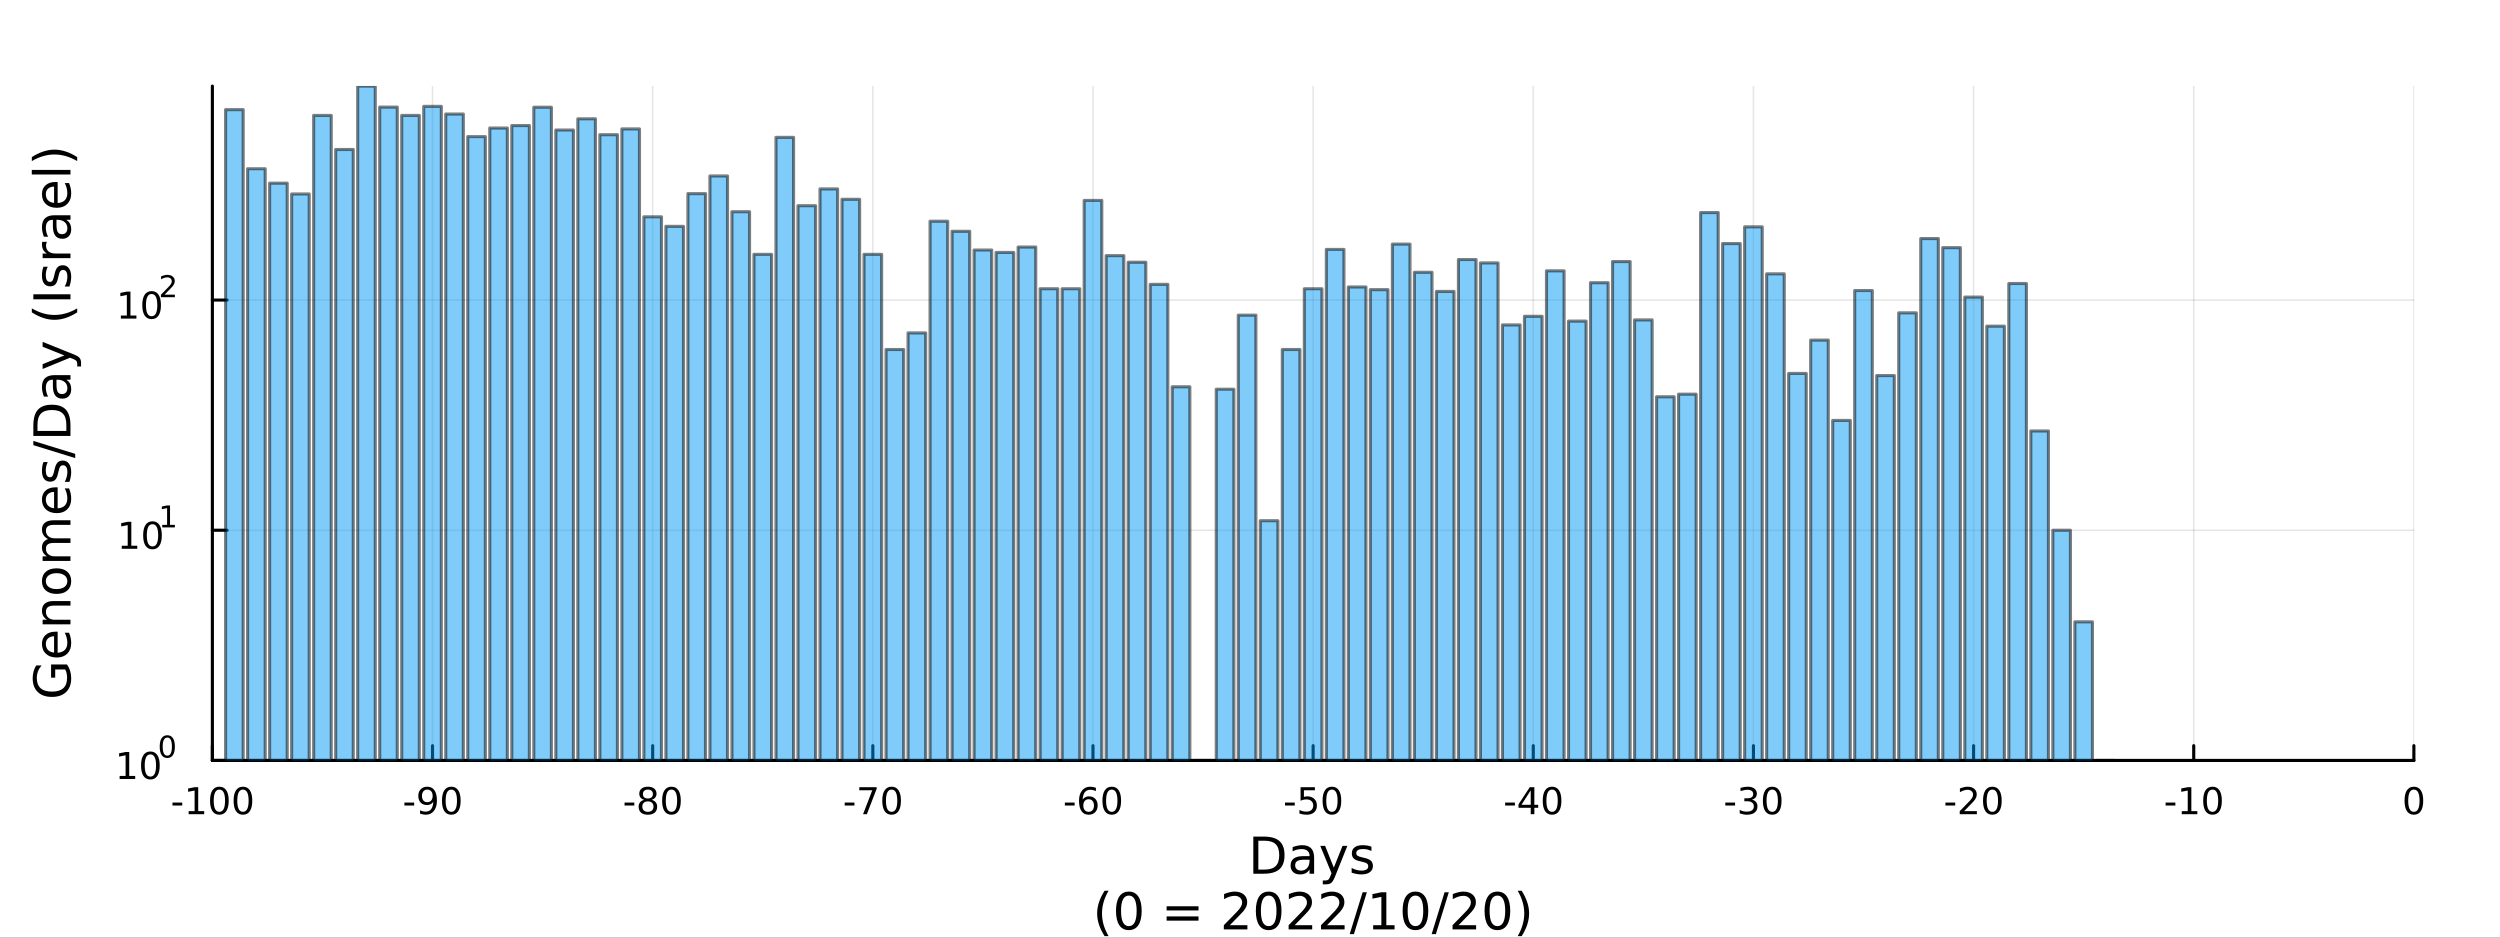 <?xml version="1.0" encoding="utf-8"?>
<svg xmlns="http://www.w3.org/2000/svg" xmlns:xlink="http://www.w3.org/1999/xlink" width="800" height="300" viewBox="0 0 3200 1200">
<rect x="0" y="0" width="3200" height="1200" fill="#333333" stroke="none"/>
<defs>
  <clipPath id="clip840">
    <rect x="0" y="0" width="3200" height="1200"/>
  </clipPath>
</defs>
<path clip-path="url(#clip840)" d="
M0 1200 L3200 1200 L3200 0 L0 0  Z
  " fill="#ffffff" fill-rule="evenodd" fill-opacity="1"/>
<defs>
  <clipPath id="clip841">
    <rect x="640" y="0" width="2241" height="1200"/>
  </clipPath>
</defs>
<path clip-path="url(#clip840)" d="
M271.839 973.368 L3089.76 973.368 L3089.76 110.236 L271.839 110.236  Z
  " fill="#ffffff" fill-rule="evenodd" fill-opacity="1"/>
<defs>
  <clipPath id="clip842">
    <rect x="271" y="110" width="2819" height="864"/>
  </clipPath>
</defs>
<polyline clip-path="url(#clip842)" style="stroke:#000000; stroke-linecap:round; stroke-linejoin:round; stroke-width:2; stroke-opacity:0.1; fill:none" points="
  271.839,973.368 271.839,110.236 
  "/>
<polyline clip-path="url(#clip842)" style="stroke:#000000; stroke-linecap:round; stroke-linejoin:round; stroke-width:2; stroke-opacity:0.1; fill:none" points="
  553.632,973.368 553.632,110.236 
  "/>
<polyline clip-path="url(#clip842)" style="stroke:#000000; stroke-linecap:round; stroke-linejoin:round; stroke-width:2; stroke-opacity:0.1; fill:none" points="
  835.424,973.368 835.424,110.236 
  "/>
<polyline clip-path="url(#clip842)" style="stroke:#000000; stroke-linecap:round; stroke-linejoin:round; stroke-width:2; stroke-opacity:0.1; fill:none" points="
  1117.22,973.368 1117.22,110.236 
  "/>
<polyline clip-path="url(#clip842)" style="stroke:#000000; stroke-linecap:round; stroke-linejoin:round; stroke-width:2; stroke-opacity:0.1; fill:none" points="
  1399.01,973.368 1399.01,110.236 
  "/>
<polyline clip-path="url(#clip842)" style="stroke:#000000; stroke-linecap:round; stroke-linejoin:round; stroke-width:2; stroke-opacity:0.1; fill:none" points="
  1680.8,973.368 1680.8,110.236 
  "/>
<polyline clip-path="url(#clip842)" style="stroke:#000000; stroke-linecap:round; stroke-linejoin:round; stroke-width:2; stroke-opacity:0.1; fill:none" points="
  1962.59,973.368 1962.59,110.236 
  "/>
<polyline clip-path="url(#clip842)" style="stroke:#000000; stroke-linecap:round; stroke-linejoin:round; stroke-width:2; stroke-opacity:0.1; fill:none" points="
  2244.39,973.368 2244.39,110.236 
  "/>
<polyline clip-path="url(#clip842)" style="stroke:#000000; stroke-linecap:round; stroke-linejoin:round; stroke-width:2; stroke-opacity:0.1; fill:none" points="
  2526.18,973.368 2526.18,110.236 
  "/>
<polyline clip-path="url(#clip842)" style="stroke:#000000; stroke-linecap:round; stroke-linejoin:round; stroke-width:2; stroke-opacity:0.1; fill:none" points="
  2807.97,973.368 2807.97,110.236 
  "/>
<polyline clip-path="url(#clip842)" style="stroke:#000000; stroke-linecap:round; stroke-linejoin:round; stroke-width:2; stroke-opacity:0.1; fill:none" points="
  3089.76,973.368 3089.76,110.236 
  "/>
<polyline clip-path="url(#clip840)" style="stroke:#000000; stroke-linecap:round; stroke-linejoin:round; stroke-width:4; stroke-opacity:1; fill:none" points="
  271.839,973.368 3089.76,973.368 
  "/>
<polyline clip-path="url(#clip840)" style="stroke:#000000; stroke-linecap:round; stroke-linejoin:round; stroke-width:4; stroke-opacity:1; fill:none" points="
  271.839,973.368 271.839,954.47 
  "/>
<polyline clip-path="url(#clip840)" style="stroke:#000000; stroke-linecap:round; stroke-linejoin:round; stroke-width:4; stroke-opacity:1; fill:none" points="
  553.632,973.368 553.632,954.47 
  "/>
<polyline clip-path="url(#clip840)" style="stroke:#000000; stroke-linecap:round; stroke-linejoin:round; stroke-width:4; stroke-opacity:1; fill:none" points="
  835.424,973.368 835.424,954.47 
  "/>
<polyline clip-path="url(#clip840)" style="stroke:#000000; stroke-linecap:round; stroke-linejoin:round; stroke-width:4; stroke-opacity:1; fill:none" points="
  1117.22,973.368 1117.22,954.47 
  "/>
<polyline clip-path="url(#clip840)" style="stroke:#000000; stroke-linecap:round; stroke-linejoin:round; stroke-width:4; stroke-opacity:1; fill:none" points="
  1399.01,973.368 1399.01,954.47 
  "/>
<polyline clip-path="url(#clip840)" style="stroke:#000000; stroke-linecap:round; stroke-linejoin:round; stroke-width:4; stroke-opacity:1; fill:none" points="
  1680.8,973.368 1680.8,954.47 
  "/>
<polyline clip-path="url(#clip840)" style="stroke:#000000; stroke-linecap:round; stroke-linejoin:round; stroke-width:4; stroke-opacity:1; fill:none" points="
  1962.59,973.368 1962.59,954.47 
  "/>
<polyline clip-path="url(#clip840)" style="stroke:#000000; stroke-linecap:round; stroke-linejoin:round; stroke-width:4; stroke-opacity:1; fill:none" points="
  2244.39,973.368 2244.39,954.47 
  "/>
<polyline clip-path="url(#clip840)" style="stroke:#000000; stroke-linecap:round; stroke-linejoin:round; stroke-width:4; stroke-opacity:1; fill:none" points="
  2526.18,973.368 2526.18,954.47 
  "/>
<polyline clip-path="url(#clip840)" style="stroke:#000000; stroke-linecap:round; stroke-linejoin:round; stroke-width:4; stroke-opacity:1; fill:none" points="
  2807.97,973.368 2807.97,954.47 
  "/>
<polyline clip-path="url(#clip840)" style="stroke:#000000; stroke-linecap:round; stroke-linejoin:round; stroke-width:4; stroke-opacity:1; fill:none" points="
  3089.76,973.368 3089.76,954.47 
  "/>
<path clip-path="url(#clip840)" d="M220.775 1027.28 L233.251 1027.28 L233.251 1031.08 L220.775 1031.08 L220.775 1027.28 Z" fill="#000000" fill-rule="evenodd" fill-opacity="1" /><path clip-path="url(#clip840)" d="M241.446 1038.23 L249.085 1038.23 L249.085 1011.87 L240.775 1013.53 L240.775 1009.27 L249.038 1007.61 L253.714 1007.61 L253.714 1038.23 L261.353 1038.23 L261.353 1042.17 L241.446 1042.17 L241.446 1038.23 Z" fill="#000000" fill-rule="evenodd" fill-opacity="1" /><path clip-path="url(#clip840)" d="M280.798 1010.69 Q277.186 1010.69 275.358 1014.25 Q273.552 1017.79 273.552 1024.92 Q273.552 1032.03 275.358 1035.59 Q277.186 1039.14 280.798 1039.14 Q284.432 1039.14 286.237 1035.59 Q288.066 1032.03 288.066 1024.92 Q288.066 1017.79 286.237 1014.25 Q284.432 1010.69 280.798 1010.69 M280.798 1006.98 Q286.608 1006.98 289.663 1011.59 Q292.742 1016.17 292.742 1024.92 Q292.742 1033.65 289.663 1038.26 Q286.608 1042.84 280.798 1042.84 Q274.987 1042.84 271.909 1038.26 Q268.853 1033.65 268.853 1024.92 Q268.853 1016.17 271.909 1011.59 Q274.987 1006.98 280.798 1006.98 Z" fill="#000000" fill-rule="evenodd" fill-opacity="1" /><path clip-path="url(#clip840)" d="M310.959 1010.69 Q307.348 1010.69 305.52 1014.25 Q303.714 1017.79 303.714 1024.92 Q303.714 1032.03 305.52 1035.59 Q307.348 1039.14 310.959 1039.14 Q314.594 1039.14 316.399 1035.59 Q318.228 1032.03 318.228 1024.92 Q318.228 1017.79 316.399 1014.25 Q314.594 1010.69 310.959 1010.69 M310.959 1006.98 Q316.77 1006.98 319.825 1011.59 Q322.904 1016.17 322.904 1024.92 Q322.904 1033.65 319.825 1038.26 Q316.77 1042.84 310.959 1042.84 Q305.149 1042.84 302.071 1038.26 Q299.015 1033.65 299.015 1024.92 Q299.015 1016.17 302.071 1011.59 Q305.149 1006.98 310.959 1006.98 Z" fill="#000000" fill-rule="evenodd" fill-opacity="1" /><path clip-path="url(#clip840)" d="M517.648 1027.28 L530.125 1027.28 L530.125 1031.08 L517.648 1031.08 L517.648 1027.28 Z" fill="#000000" fill-rule="evenodd" fill-opacity="1" /><path clip-path="url(#clip840)" d="M537.648 1041.45 L537.648 1037.19 Q539.407 1038.02 541.213 1038.46 Q543.018 1038.9 544.754 1038.9 Q549.384 1038.9 551.815 1035.8 Q554.268 1032.68 554.615 1026.33 Q553.273 1028.33 551.213 1029.39 Q549.153 1030.45 546.653 1030.45 Q541.467 1030.45 538.435 1027.33 Q535.426 1024.18 535.426 1018.74 Q535.426 1013.42 538.574 1010.2 Q541.722 1006.98 546.953 1006.98 Q552.949 1006.98 556.097 1011.59 Q559.268 1016.17 559.268 1024.92 Q559.268 1033.09 555.379 1037.98 Q551.514 1042.84 544.963 1042.84 Q543.203 1042.84 541.398 1042.49 Q539.592 1042.14 537.648 1041.45 M546.953 1026.8 Q550.102 1026.8 551.93 1024.64 Q553.782 1022.49 553.782 1018.74 Q553.782 1015.02 551.93 1012.86 Q550.102 1010.69 546.953 1010.69 Q543.805 1010.69 541.953 1012.86 Q540.125 1015.02 540.125 1018.74 Q540.125 1022.49 541.953 1024.64 Q543.805 1026.8 546.953 1026.8 Z" fill="#000000" fill-rule="evenodd" fill-opacity="1" /><path clip-path="url(#clip840)" d="M577.671 1010.69 Q574.06 1010.69 572.231 1014.25 Q570.426 1017.79 570.426 1024.92 Q570.426 1032.03 572.231 1035.59 Q574.06 1039.14 577.671 1039.14 Q581.305 1039.14 583.111 1035.59 Q584.939 1032.03 584.939 1024.92 Q584.939 1017.79 583.111 1014.25 Q581.305 1010.69 577.671 1010.69 M577.671 1006.98 Q583.481 1006.98 586.537 1011.59 Q589.615 1016.17 589.615 1024.92 Q589.615 1033.65 586.537 1038.26 Q583.481 1042.84 577.671 1042.84 Q571.861 1042.84 568.782 1038.26 Q565.727 1033.65 565.727 1024.92 Q565.727 1016.17 568.782 1011.59 Q571.861 1006.98 577.671 1006.98 Z" fill="#000000" fill-rule="evenodd" fill-opacity="1" /><path clip-path="url(#clip840)" d="M799.441 1027.28 L811.917 1027.28 L811.917 1031.08 L799.441 1031.08 L799.441 1027.28 Z" fill="#000000" fill-rule="evenodd" fill-opacity="1" /><path clip-path="url(#clip840)" d="M829.301 1025.76 Q825.968 1025.76 824.047 1027.54 Q822.149 1029.32 822.149 1032.45 Q822.149 1035.57 824.047 1037.35 Q825.968 1039.14 829.301 1039.14 Q832.635 1039.14 834.556 1037.35 Q836.477 1035.55 836.477 1032.45 Q836.477 1029.32 834.556 1027.54 Q832.658 1025.76 829.301 1025.76 M824.626 1023.77 Q821.616 1023.02 819.927 1020.96 Q818.26 1018.9 818.26 1015.94 Q818.26 1011.8 821.2 1009.39 Q824.163 1006.98 829.301 1006.98 Q834.463 1006.98 837.403 1009.39 Q840.343 1011.8 840.343 1015.94 Q840.343 1018.9 838.653 1020.96 Q836.987 1023.02 834.001 1023.77 Q837.38 1024.55 839.255 1026.84 Q841.153 1029.14 841.153 1032.45 Q841.153 1037.47 838.075 1040.15 Q835.019 1042.84 829.301 1042.84 Q823.584 1042.84 820.505 1040.15 Q817.45 1037.47 817.45 1032.45 Q817.45 1029.14 819.348 1026.84 Q821.246 1024.55 824.626 1023.77 M822.913 1016.38 Q822.913 1019.07 824.579 1020.57 Q826.269 1022.08 829.301 1022.08 Q832.311 1022.08 834.001 1020.57 Q835.713 1019.07 835.713 1016.38 Q835.713 1013.7 834.001 1012.19 Q832.311 1010.69 829.301 1010.69 Q826.269 1010.69 824.579 1012.19 Q822.913 1013.7 822.913 1016.38 Z" fill="#000000" fill-rule="evenodd" fill-opacity="1" /><path clip-path="url(#clip840)" d="M859.463 1010.69 Q855.852 1010.69 854.024 1014.25 Q852.218 1017.79 852.218 1024.92 Q852.218 1032.03 854.024 1035.59 Q855.852 1039.14 859.463 1039.14 Q863.098 1039.14 864.903 1035.59 Q866.732 1032.03 866.732 1024.92 Q866.732 1017.79 864.903 1014.25 Q863.098 1010.69 859.463 1010.69 M859.463 1006.98 Q865.274 1006.98 868.329 1011.59 Q871.408 1016.17 871.408 1024.92 Q871.408 1033.65 868.329 1038.26 Q865.274 1042.84 859.463 1042.84 Q853.653 1042.84 850.575 1038.26 Q847.519 1033.65 847.519 1024.92 Q847.519 1016.17 850.575 1011.59 Q853.653 1006.98 859.463 1006.98 Z" fill="#000000" fill-rule="evenodd" fill-opacity="1" /><path clip-path="url(#clip840)" d="M1081.23 1027.28 L1093.71 1027.28 L1093.71 1031.08 L1081.23 1031.08 L1081.23 1027.28 Z" fill="#000000" fill-rule="evenodd" fill-opacity="1" /><path clip-path="url(#clip840)" d="M1099.91 1007.61 L1122.14 1007.61 L1122.14 1009.6 L1109.59 1042.17 L1104.71 1042.17 L1116.51 1011.54 L1099.91 1011.54 L1099.91 1007.61 Z" fill="#000000" fill-rule="evenodd" fill-opacity="1" /><path clip-path="url(#clip840)" d="M1141.26 1010.69 Q1137.64 1010.69 1135.82 1014.25 Q1134.01 1017.79 1134.01 1024.92 Q1134.01 1032.03 1135.82 1035.59 Q1137.64 1039.14 1141.26 1039.14 Q1144.89 1039.14 1146.7 1035.59 Q1148.52 1032.03 1148.52 1024.92 Q1148.52 1017.79 1146.7 1014.25 Q1144.89 1010.69 1141.26 1010.69 M1141.26 1006.98 Q1147.07 1006.98 1150.12 1011.59 Q1153.2 1016.17 1153.2 1024.92 Q1153.2 1033.65 1150.12 1038.26 Q1147.07 1042.84 1141.26 1042.84 Q1135.45 1042.84 1132.37 1038.26 Q1129.31 1033.65 1129.31 1024.92 Q1129.31 1016.17 1132.37 1011.59 Q1135.45 1006.98 1141.26 1006.98 Z" fill="#000000" fill-rule="evenodd" fill-opacity="1" /><path clip-path="url(#clip840)" d="M1363.03 1027.28 L1375.5 1027.28 L1375.5 1031.08 L1363.03 1031.08 L1363.03 1027.28 Z" fill="#000000" fill-rule="evenodd" fill-opacity="1" /><path clip-path="url(#clip840)" d="M1393.47 1023.02 Q1390.32 1023.02 1388.47 1025.18 Q1386.64 1027.33 1386.64 1031.08 Q1386.64 1034.81 1388.47 1036.98 Q1390.32 1039.14 1393.47 1039.14 Q1396.61 1039.14 1398.44 1036.98 Q1400.29 1034.81 1400.29 1031.08 Q1400.29 1027.33 1398.44 1025.18 Q1396.61 1023.02 1393.47 1023.02 M1402.75 1008.37 L1402.75 1012.63 Q1400.99 1011.8 1399.18 1011.36 Q1397.4 1010.92 1395.64 1010.92 Q1391.01 1010.92 1388.56 1014.04 Q1386.13 1017.17 1385.78 1023.49 Q1387.15 1021.47 1389.21 1020.41 Q1391.27 1019.32 1393.74 1019.32 Q1398.95 1019.32 1401.96 1022.49 Q1404.99 1025.64 1404.99 1031.08 Q1404.99 1036.4 1401.84 1039.62 Q1398.7 1042.84 1393.47 1042.84 Q1387.47 1042.84 1384.3 1038.26 Q1381.13 1033.65 1381.13 1024.92 Q1381.13 1016.73 1385.02 1011.87 Q1388.9 1006.98 1395.46 1006.98 Q1397.22 1006.98 1399 1007.33 Q1400.8 1007.68 1402.75 1008.37 Z" fill="#000000" fill-rule="evenodd" fill-opacity="1" /><path clip-path="url(#clip840)" d="M1423.05 1010.69 Q1419.44 1010.69 1417.61 1014.25 Q1415.8 1017.79 1415.8 1024.92 Q1415.8 1032.03 1417.61 1035.59 Q1419.44 1039.14 1423.05 1039.14 Q1426.68 1039.14 1428.49 1035.59 Q1430.32 1032.03 1430.32 1024.92 Q1430.32 1017.79 1428.49 1014.25 Q1426.68 1010.69 1423.05 1010.69 M1423.05 1006.98 Q1428.86 1006.98 1431.91 1011.59 Q1434.99 1016.17 1434.99 1024.92 Q1434.99 1033.65 1431.91 1038.26 Q1428.86 1042.84 1423.05 1042.84 Q1417.24 1042.84 1414.16 1038.26 Q1411.1 1033.65 1411.1 1024.92 Q1411.1 1016.17 1414.16 1011.59 Q1417.24 1006.98 1423.05 1006.98 Z" fill="#000000" fill-rule="evenodd" fill-opacity="1" /><path clip-path="url(#clip840)" d="M1644.82 1027.28 L1657.29 1027.28 L1657.29 1031.08 L1644.82 1031.08 L1644.82 1027.28 Z" fill="#000000" fill-rule="evenodd" fill-opacity="1" /><path clip-path="url(#clip840)" d="M1664.73 1007.61 L1683.08 1007.61 L1683.08 1011.54 L1669.01 1011.54 L1669.01 1020.02 Q1670.03 1019.67 1671.04 1019.51 Q1672.06 1019.32 1673.08 1019.32 Q1678.87 1019.32 1682.25 1022.49 Q1685.63 1025.66 1685.63 1031.08 Q1685.63 1036.66 1682.16 1039.76 Q1678.68 1042.84 1672.36 1042.84 Q1670.19 1042.84 1667.92 1042.47 Q1665.67 1042.1 1663.27 1041.36 L1663.27 1036.66 Q1665.35 1037.79 1667.57 1038.35 Q1669.79 1038.9 1672.27 1038.9 Q1676.28 1038.9 1678.61 1036.8 Q1680.95 1034.69 1680.95 1031.08 Q1680.95 1027.47 1678.61 1025.36 Q1676.28 1023.26 1672.27 1023.26 Q1670.4 1023.26 1668.52 1023.67 Q1666.67 1024.09 1664.73 1024.97 L1664.73 1007.61 Z" fill="#000000" fill-rule="evenodd" fill-opacity="1" /><path clip-path="url(#clip840)" d="M1704.84 1010.69 Q1701.23 1010.69 1699.4 1014.25 Q1697.6 1017.79 1697.6 1024.92 Q1697.6 1032.03 1699.4 1035.59 Q1701.23 1039.14 1704.84 1039.14 Q1708.47 1039.14 1710.28 1035.59 Q1712.11 1032.03 1712.11 1024.92 Q1712.11 1017.79 1710.28 1014.25 Q1708.47 1010.69 1704.84 1010.69 M1704.84 1006.98 Q1710.65 1006.98 1713.71 1011.59 Q1716.79 1016.17 1716.79 1024.92 Q1716.79 1033.65 1713.71 1038.26 Q1710.65 1042.84 1704.84 1042.84 Q1699.03 1042.84 1695.95 1038.26 Q1692.9 1033.65 1692.9 1024.92 Q1692.9 1016.17 1695.95 1011.59 Q1699.03 1006.98 1704.84 1006.98 Z" fill="#000000" fill-rule="evenodd" fill-opacity="1" /><path clip-path="url(#clip840)" d="M1926.61 1027.28 L1939.09 1027.28 L1939.09 1031.08 L1926.61 1031.08 L1926.61 1027.28 Z" fill="#000000" fill-rule="evenodd" fill-opacity="1" /><path clip-path="url(#clip840)" d="M1959.32 1011.68 L1947.51 1030.13 L1959.32 1030.13 L1959.32 1011.68 M1958.09 1007.61 L1963.97 1007.61 L1963.97 1030.13 L1968.9 1030.13 L1968.9 1034.02 L1963.97 1034.02 L1963.97 1042.17 L1959.32 1042.17 L1959.32 1034.02 L1943.72 1034.02 L1943.72 1029.51 L1958.09 1007.61 Z" fill="#000000" fill-rule="evenodd" fill-opacity="1" /><path clip-path="url(#clip840)" d="M1986.63 1010.69 Q1983.02 1010.69 1981.19 1014.25 Q1979.39 1017.79 1979.39 1024.92 Q1979.39 1032.03 1981.19 1035.59 Q1983.02 1039.14 1986.63 1039.14 Q1990.27 1039.14 1992.07 1035.59 Q1993.9 1032.03 1993.9 1024.92 Q1993.9 1017.79 1992.07 1014.25 Q1990.27 1010.69 1986.63 1010.69 M1986.63 1006.98 Q1992.44 1006.98 1995.5 1011.59 Q1998.58 1016.17 1998.58 1024.92 Q1998.58 1033.65 1995.5 1038.26 Q1992.44 1042.84 1986.63 1042.84 Q1980.82 1042.84 1977.74 1038.26 Q1974.69 1033.65 1974.69 1024.92 Q1974.69 1016.17 1977.74 1011.59 Q1980.82 1006.98 1986.63 1006.98 Z" fill="#000000" fill-rule="evenodd" fill-opacity="1" /><path clip-path="url(#clip840)" d="M2208.4 1027.28 L2220.88 1027.28 L2220.88 1031.08 L2208.4 1031.08 L2208.4 1027.28 Z" fill="#000000" fill-rule="evenodd" fill-opacity="1" /><path clip-path="url(#clip840)" d="M2242.43 1023.53 Q2245.79 1024.25 2247.66 1026.52 Q2249.56 1028.79 2249.56 1032.12 Q2249.56 1037.24 2246.04 1040.04 Q2242.52 1042.84 2236.04 1042.84 Q2233.87 1042.84 2231.55 1042.4 Q2229.26 1041.98 2226.81 1041.13 L2226.81 1036.61 Q2228.75 1037.75 2231.06 1038.33 Q2233.38 1038.9 2235.9 1038.9 Q2240.3 1038.9 2242.59 1037.17 Q2244.91 1035.43 2244.91 1032.12 Q2244.91 1029.07 2242.75 1027.35 Q2240.62 1025.62 2236.81 1025.62 L2232.78 1025.62 L2232.78 1021.77 L2236.99 1021.77 Q2240.44 1021.77 2242.27 1020.41 Q2244.1 1019.02 2244.1 1016.43 Q2244.1 1013.77 2242.2 1012.35 Q2240.32 1010.92 2236.81 1010.92 Q2234.88 1010.92 2232.69 1011.33 Q2230.49 1011.75 2227.85 1012.63 L2227.85 1008.46 Q2230.51 1007.72 2232.82 1007.35 Q2235.16 1006.98 2237.22 1006.98 Q2242.55 1006.98 2245.65 1009.41 Q2248.75 1011.82 2248.75 1015.94 Q2248.75 1018.81 2247.11 1020.8 Q2245.46 1022.77 2242.43 1023.53 Z" fill="#000000" fill-rule="evenodd" fill-opacity="1" /><path clip-path="url(#clip840)" d="M2268.43 1010.69 Q2264.81 1010.69 2262.99 1014.25 Q2261.18 1017.79 2261.18 1024.92 Q2261.18 1032.03 2262.99 1035.59 Q2264.81 1039.14 2268.43 1039.14 Q2272.06 1039.14 2273.87 1035.59 Q2275.69 1032.03 2275.69 1024.92 Q2275.69 1017.79 2273.87 1014.25 Q2272.06 1010.69 2268.43 1010.69 M2268.43 1006.98 Q2274.24 1006.98 2277.29 1011.59 Q2280.37 1016.17 2280.37 1024.92 Q2280.37 1033.65 2277.29 1038.26 Q2274.24 1042.84 2268.43 1042.84 Q2262.62 1042.84 2259.54 1038.26 Q2256.48 1033.65 2256.48 1024.92 Q2256.48 1016.17 2259.54 1011.59 Q2262.62 1006.98 2268.43 1006.98 Z" fill="#000000" fill-rule="evenodd" fill-opacity="1" /><path clip-path="url(#clip840)" d="M2490.2 1027.28 L2502.67 1027.28 L2502.67 1031.08 L2490.2 1031.08 L2490.2 1027.28 Z" fill="#000000" fill-rule="evenodd" fill-opacity="1" /><path clip-path="url(#clip840)" d="M2514.08 1038.23 L2530.4 1038.23 L2530.4 1042.17 L2508.46 1042.17 L2508.46 1038.23 Q2511.12 1035.48 2515.7 1030.85 Q2520.31 1026.2 2521.49 1024.85 Q2523.74 1022.33 2524.62 1020.59 Q2525.52 1018.83 2525.52 1017.14 Q2525.52 1014.39 2523.57 1012.65 Q2521.65 1010.92 2518.55 1010.92 Q2516.35 1010.92 2513.9 1011.68 Q2511.47 1012.45 2508.69 1014 L2508.69 1009.27 Q2511.51 1008.14 2513.97 1007.56 Q2516.42 1006.98 2518.46 1006.98 Q2523.83 1006.98 2527.02 1009.67 Q2530.22 1012.35 2530.22 1016.84 Q2530.22 1018.97 2529.41 1020.89 Q2528.62 1022.79 2526.51 1025.39 Q2525.94 1026.06 2522.83 1029.27 Q2519.73 1032.47 2514.08 1038.23 Z" fill="#000000" fill-rule="evenodd" fill-opacity="1" /><path clip-path="url(#clip840)" d="M2550.22 1010.69 Q2546.61 1010.69 2544.78 1014.25 Q2542.97 1017.79 2542.97 1024.92 Q2542.97 1032.03 2544.78 1035.59 Q2546.61 1039.14 2550.22 1039.14 Q2553.85 1039.14 2555.66 1035.59 Q2557.49 1032.03 2557.49 1024.92 Q2557.49 1017.79 2555.66 1014.25 Q2553.85 1010.69 2550.22 1010.69 M2550.22 1006.98 Q2556.03 1006.98 2559.08 1011.59 Q2562.16 1016.17 2562.16 1024.92 Q2562.16 1033.65 2559.08 1038.26 Q2556.03 1042.84 2550.22 1042.84 Q2544.41 1042.84 2541.33 1038.26 Q2538.27 1033.65 2538.27 1024.92 Q2538.27 1016.17 2541.33 1011.59 Q2544.41 1006.98 2550.22 1006.98 Z" fill="#000000" fill-rule="evenodd" fill-opacity="1" /><path clip-path="url(#clip840)" d="M2771.99 1027.28 L2784.46 1027.28 L2784.46 1031.08 L2771.99 1031.08 L2771.99 1027.28 Z" fill="#000000" fill-rule="evenodd" fill-opacity="1" /><path clip-path="url(#clip840)" d="M2792.66 1038.23 L2800.3 1038.23 L2800.3 1011.87 L2791.99 1013.53 L2791.99 1009.27 L2800.25 1007.61 L2804.93 1007.61 L2804.93 1038.23 L2812.57 1038.23 L2812.57 1042.17 L2792.66 1042.17 L2792.66 1038.23 Z" fill="#000000" fill-rule="evenodd" fill-opacity="1" /><path clip-path="url(#clip840)" d="M2832.01 1010.69 Q2828.4 1010.69 2826.57 1014.25 Q2824.77 1017.79 2824.77 1024.92 Q2824.77 1032.03 2826.57 1035.59 Q2828.4 1039.14 2832.01 1039.14 Q2835.64 1039.14 2837.45 1035.59 Q2839.28 1032.03 2839.28 1024.92 Q2839.28 1017.79 2837.45 1014.25 Q2835.64 1010.69 2832.01 1010.69 M2832.01 1006.98 Q2837.82 1006.98 2840.88 1011.59 Q2843.95 1016.17 2843.95 1024.92 Q2843.95 1033.65 2840.88 1038.26 Q2837.82 1042.84 2832.01 1042.84 Q2826.2 1042.84 2823.12 1038.26 Q2820.07 1033.65 2820.07 1024.92 Q2820.07 1016.17 2823.12 1011.59 Q2826.2 1006.98 2832.01 1006.98 Z" fill="#000000" fill-rule="evenodd" fill-opacity="1" /><path clip-path="url(#clip840)" d="M3089.76 1010.69 Q3086.15 1010.69 3084.32 1014.25 Q3082.52 1017.79 3082.52 1024.92 Q3082.52 1032.03 3084.32 1035.59 Q3086.15 1039.14 3089.76 1039.14 Q3093.4 1039.14 3095.2 1035.59 Q3097.03 1032.03 3097.03 1024.92 Q3097.03 1017.79 3095.2 1014.25 Q3093.4 1010.69 3089.76 1010.69 M3089.76 1006.98 Q3095.57 1006.98 3098.63 1011.59 Q3101.71 1016.17 3101.71 1024.92 Q3101.71 1033.65 3098.63 1038.26 Q3095.57 1042.84 3089.76 1042.84 Q3083.95 1042.84 3080.87 1038.26 Q3077.82 1033.65 3077.82 1024.92 Q3077.82 1016.17 3080.87 1011.59 Q3083.95 1006.98 3089.76 1006.98 Z" fill="#000000" fill-rule="evenodd" fill-opacity="1" /><path clip-path="url(#clip840)" d="M1610.68 1076.12 L1610.68 1113.07 L1618.45 1113.07 Q1628.28 1113.07 1632.84 1108.61 Q1637.42 1104.16 1637.42 1094.54 Q1637.42 1085 1632.84 1080.57 Q1628.28 1076.12 1618.45 1076.12 L1610.68 1076.12 M1604.25 1070.83 L1617.46 1070.83 Q1631.28 1070.83 1637.74 1076.59 Q1644.2 1082.32 1644.2 1094.54 Q1644.2 1106.83 1637.71 1112.59 Q1631.21 1118.35 1617.46 1118.35 L1604.25 1118.35 L1604.25 1070.83 Z" fill="#000000" fill-rule="evenodd" fill-opacity="1" /><path clip-path="url(#clip840)" d="M1670.39 1100.43 Q1663.3 1100.43 1660.56 1102.06 Q1657.82 1103.68 1657.82 1107.59 Q1657.82 1110.71 1659.86 1112.56 Q1661.93 1114.37 1665.46 1114.37 Q1670.33 1114.37 1673.26 1110.94 Q1676.22 1107.47 1676.22 1101.74 L1676.22 1100.43 L1670.39 1100.43 M1682.07 1098.01 L1682.07 1118.35 L1676.22 1118.35 L1676.22 1112.94 Q1674.21 1116.19 1671.22 1117.75 Q1668.23 1119.27 1663.9 1119.27 Q1658.43 1119.27 1655.18 1116.22 Q1651.96 1113.13 1651.96 1107.98 Q1651.96 1101.96 1655.98 1098.9 Q1660.02 1095.85 1668.01 1095.85 L1676.22 1095.85 L1676.22 1095.28 Q1676.22 1091.23 1673.54 1089.04 Q1670.9 1086.81 1666.1 1086.81 Q1663.04 1086.81 1660.14 1087.54 Q1657.25 1088.27 1654.57 1089.74 L1654.57 1084.33 Q1657.79 1083.09 1660.81 1082.48 Q1663.84 1081.84 1666.7 1081.84 Q1674.44 1081.84 1678.26 1085.85 Q1682.07 1089.87 1682.07 1098.01 Z" fill="#000000" fill-rule="evenodd" fill-opacity="1" /><path clip-path="url(#clip840)" d="M1708.97 1121.66 Q1706.49 1128.03 1704.13 1129.97 Q1701.78 1131.91 1697.83 1131.91 L1693.15 1131.91 L1693.15 1127.01 L1696.59 1127.01 Q1699.01 1127.01 1700.34 1125.86 Q1701.68 1124.72 1703.3 1120.45 L1704.35 1117.78 L1689.94 1082.7 L1696.14 1082.7 L1707.28 1110.59 L1718.42 1082.7 L1724.63 1082.7 L1708.97 1121.66 Z" fill="#000000" fill-rule="evenodd" fill-opacity="1" /><path clip-path="url(#clip840)" d="M1755.44 1083.75 L1755.44 1089.29 Q1752.96 1088.02 1750.28 1087.38 Q1747.61 1086.75 1744.75 1086.75 Q1740.38 1086.75 1738.19 1088.08 Q1736.02 1089.42 1736.02 1092.09 Q1736.02 1094.13 1737.58 1095.31 Q1739.14 1096.45 1743.85 1097.5 L1745.86 1097.95 Q1752.1 1099.29 1754.71 1101.74 Q1757.35 1104.16 1757.35 1108.52 Q1757.35 1113.48 1753.4 1116.38 Q1749.49 1119.27 1742.61 1119.27 Q1739.75 1119.27 1736.63 1118.7 Q1733.54 1118.16 1730.1 1117.05 L1730.1 1111 Q1733.35 1112.69 1736.5 1113.55 Q1739.65 1114.37 1742.74 1114.37 Q1746.88 1114.37 1749.11 1112.97 Q1751.33 1111.54 1751.33 1108.96 Q1751.33 1106.58 1749.71 1105.3 Q1748.12 1104.03 1742.68 1102.85 L1740.64 1102.37 Q1735.2 1101.23 1732.78 1098.87 Q1730.36 1096.49 1730.36 1092.35 Q1730.36 1087.32 1733.92 1084.58 Q1737.49 1081.84 1744.04 1081.84 Q1747.29 1081.84 1750.16 1082.32 Q1753.02 1082.8 1755.44 1083.75 Z" fill="#000000" fill-rule="evenodd" fill-opacity="1" /><path clip-path="url(#clip840)" d="M1418.96 1140.17 Q1414.7 1147.49 1412.63 1154.65 Q1410.56 1161.81 1410.56 1169.17 Q1410.56 1176.52 1412.63 1183.74 Q1414.73 1190.94 1418.96 1198.23 L1413.87 1198.23 Q1409.1 1190.75 1406.71 1183.52 Q1404.35 1176.3 1404.35 1169.17 Q1404.35 1162.07 1406.71 1154.87 Q1409.07 1147.68 1413.87 1140.17 L1418.96 1140.17 Z" fill="#000000" fill-rule="evenodd" fill-opacity="1" /><path clip-path="url(#clip840)" d="M1444.9 1146.34 Q1439.94 1146.34 1437.42 1151.25 Q1434.94 1156.12 1434.94 1165.92 Q1434.94 1175.69 1437.42 1180.59 Q1439.94 1185.46 1444.9 1185.46 Q1449.9 1185.46 1452.38 1180.59 Q1454.9 1175.69 1454.9 1165.92 Q1454.9 1156.12 1452.38 1151.25 Q1449.9 1146.34 1444.9 1146.34 M1444.9 1141.25 Q1452.89 1141.25 1457.09 1147.59 Q1461.33 1153.89 1461.33 1165.92 Q1461.33 1177.92 1457.09 1184.25 Q1452.89 1190.55 1444.9 1190.55 Q1436.92 1190.55 1432.68 1184.25 Q1428.48 1177.92 1428.48 1165.92 Q1428.48 1153.89 1432.68 1147.59 Q1436.92 1141.25 1444.9 1141.25 Z" fill="#000000" fill-rule="evenodd" fill-opacity="1" /><path clip-path="url(#clip840)" d="M1493.28 1160.03 L1534.09 1160.03 L1534.09 1165.38 L1493.28 1165.38 L1493.28 1160.03 M1493.28 1173.02 L1534.09 1173.02 L1534.09 1178.43 L1493.28 1178.43 L1493.28 1173.02 Z" fill="#000000" fill-rule="evenodd" fill-opacity="1" /><path clip-path="url(#clip840)" d="M1574.22 1184.22 L1596.66 1184.22 L1596.66 1189.63 L1566.49 1189.63 L1566.49 1184.22 Q1570.15 1180.43 1576.45 1174.07 Q1582.79 1167.67 1584.41 1165.82 Q1587.5 1162.35 1588.71 1159.97 Q1589.95 1157.55 1589.95 1155.23 Q1589.95 1151.44 1587.27 1149.05 Q1584.63 1146.66 1580.37 1146.66 Q1577.34 1146.66 1573.97 1147.71 Q1570.63 1148.76 1566.81 1150.9 L1566.81 1144.4 Q1570.69 1142.84 1574.06 1142.05 Q1577.44 1141.25 1580.24 1141.25 Q1587.62 1141.25 1592.02 1144.94 Q1596.41 1148.64 1596.41 1154.81 Q1596.41 1157.74 1595.29 1160.38 Q1594.21 1162.99 1591.32 1166.56 Q1590.52 1167.48 1586.25 1171.9 Q1581.99 1176.3 1574.22 1184.22 Z" fill="#000000" fill-rule="evenodd" fill-opacity="1" /><path clip-path="url(#clip840)" d="M1623.91 1146.34 Q1618.94 1146.34 1616.43 1151.25 Q1613.95 1156.12 1613.95 1165.92 Q1613.95 1175.69 1616.43 1180.59 Q1618.94 1185.46 1623.91 1185.46 Q1628.91 1185.46 1631.39 1180.59 Q1633.9 1175.69 1633.9 1165.92 Q1633.9 1156.12 1631.39 1151.25 Q1628.91 1146.34 1623.91 1146.34 M1623.91 1141.25 Q1631.9 1141.25 1636.1 1147.59 Q1640.33 1153.89 1640.33 1165.92 Q1640.33 1177.92 1636.1 1184.25 Q1631.9 1190.55 1623.91 1190.55 Q1615.92 1190.55 1611.69 1184.25 Q1607.48 1177.92 1607.48 1165.92 Q1607.48 1153.89 1611.69 1147.59 Q1615.92 1141.25 1623.91 1141.25 Z" fill="#000000" fill-rule="evenodd" fill-opacity="1" /><path clip-path="url(#clip840)" d="M1657.17 1184.22 L1679.61 1184.22 L1679.61 1189.63 L1649.43 1189.63 L1649.43 1184.22 Q1653.09 1180.43 1659.4 1174.07 Q1665.73 1167.67 1667.35 1165.82 Q1670.44 1162.35 1671.65 1159.97 Q1672.89 1157.55 1672.89 1155.23 Q1672.89 1151.44 1670.22 1149.05 Q1667.58 1146.66 1663.31 1146.66 Q1660.29 1146.66 1656.91 1147.71 Q1653.57 1148.76 1649.75 1150.9 L1649.75 1144.4 Q1653.64 1142.84 1657.01 1142.05 Q1660.38 1141.25 1663.18 1141.25 Q1670.57 1141.25 1674.96 1144.94 Q1679.35 1148.64 1679.35 1154.81 Q1679.35 1157.74 1678.24 1160.38 Q1677.16 1162.99 1674.26 1166.56 Q1673.47 1167.48 1669.2 1171.9 Q1664.93 1176.3 1657.17 1184.22 Z" fill="#000000" fill-rule="evenodd" fill-opacity="1" /><path clip-path="url(#clip840)" d="M1698.64 1184.22 L1721.08 1184.22 L1721.08 1189.63 L1690.91 1189.63 L1690.91 1184.22 Q1694.57 1180.43 1700.87 1174.07 Q1707.2 1167.67 1708.83 1165.82 Q1711.91 1162.35 1713.12 1159.97 Q1714.36 1157.55 1714.36 1155.23 Q1714.36 1151.44 1711.69 1149.05 Q1709.05 1146.66 1704.78 1146.66 Q1701.76 1146.66 1698.39 1147.71 Q1695.04 1148.76 1691.23 1150.9 L1691.23 1144.4 Q1695.11 1142.84 1698.48 1142.05 Q1701.86 1141.25 1704.66 1141.25 Q1712.04 1141.25 1716.43 1144.94 Q1720.83 1148.64 1720.83 1154.81 Q1720.83 1157.74 1719.71 1160.38 Q1718.63 1162.99 1715.73 1166.56 Q1714.94 1167.48 1710.67 1171.9 Q1706.41 1176.3 1698.64 1184.22 Z" fill="#000000" fill-rule="evenodd" fill-opacity="1" /><path clip-path="url(#clip840)" d="M1744.16 1142.11 L1749.57 1142.11 L1733.02 1195.68 L1727.61 1195.68 L1744.16 1142.11 Z" fill="#000000" fill-rule="evenodd" fill-opacity="1" /><path clip-path="url(#clip840)" d="M1757.65 1184.22 L1768.15 1184.22 L1768.15 1147.97 L1756.73 1150.26 L1756.73 1144.4 L1768.09 1142.11 L1774.52 1142.11 L1774.52 1184.22 L1785.02 1184.22 L1785.02 1189.63 L1757.65 1189.63 L1757.65 1184.22 Z" fill="#000000" fill-rule="evenodd" fill-opacity="1" /><path clip-path="url(#clip840)" d="M1811.76 1146.34 Q1806.79 1146.34 1804.28 1151.25 Q1801.8 1156.12 1801.8 1165.92 Q1801.8 1175.69 1804.28 1180.59 Q1806.79 1185.46 1811.76 1185.46 Q1816.76 1185.46 1819.24 1180.59 Q1821.75 1175.69 1821.75 1165.92 Q1821.75 1156.12 1819.24 1151.25 Q1816.76 1146.34 1811.76 1146.34 M1811.76 1141.25 Q1819.75 1141.25 1823.95 1147.59 Q1828.18 1153.89 1828.18 1165.92 Q1828.18 1177.92 1823.95 1184.25 Q1819.75 1190.55 1811.76 1190.55 Q1803.77 1190.55 1799.54 1184.25 Q1795.34 1177.92 1795.34 1165.92 Q1795.34 1153.89 1799.54 1147.59 Q1803.77 1141.25 1811.76 1141.25 Z" fill="#000000" fill-rule="evenodd" fill-opacity="1" /><path clip-path="url(#clip840)" d="M1849.06 1142.11 L1854.47 1142.11 L1837.92 1195.68 L1832.51 1195.68 L1849.06 1142.11 Z" fill="#000000" fill-rule="evenodd" fill-opacity="1" /><path clip-path="url(#clip840)" d="M1866.98 1184.22 L1889.42 1184.22 L1889.42 1189.63 L1859.25 1189.63 L1859.25 1184.22 Q1862.91 1180.43 1869.21 1174.07 Q1875.54 1167.67 1877.17 1165.82 Q1880.26 1162.35 1881.46 1159.97 Q1882.71 1157.55 1882.71 1155.23 Q1882.71 1151.44 1880.03 1149.05 Q1877.39 1146.66 1873.13 1146.66 Q1870.1 1146.66 1866.73 1147.71 Q1863.39 1148.76 1859.57 1150.9 L1859.57 1144.4 Q1863.45 1142.84 1866.82 1142.05 Q1870.2 1141.25 1873 1141.25 Q1880.38 1141.25 1884.77 1144.94 Q1889.17 1148.64 1889.17 1154.81 Q1889.17 1157.74 1888.05 1160.38 Q1886.97 1162.99 1884.07 1166.56 Q1883.28 1167.48 1879.01 1171.9 Q1874.75 1176.3 1866.98 1184.22 Z" fill="#000000" fill-rule="evenodd" fill-opacity="1" /><path clip-path="url(#clip840)" d="M1916.67 1146.34 Q1911.7 1146.34 1909.19 1151.25 Q1906.7 1156.12 1906.7 1165.92 Q1906.7 1175.69 1909.19 1180.59 Q1911.7 1185.46 1916.67 1185.46 Q1921.66 1185.46 1924.15 1180.59 Q1926.66 1175.69 1926.66 1165.92 Q1926.66 1156.12 1924.15 1151.25 Q1921.66 1146.34 1916.67 1146.34 M1916.67 1141.25 Q1924.66 1141.25 1928.86 1147.59 Q1933.09 1153.89 1933.09 1165.92 Q1933.09 1177.92 1928.86 1184.25 Q1924.66 1190.55 1916.67 1190.55 Q1908.68 1190.55 1904.44 1184.25 Q1900.24 1177.92 1900.24 1165.92 Q1900.24 1153.89 1904.44 1147.59 Q1908.68 1141.25 1916.67 1141.25 Z" fill="#000000" fill-rule="evenodd" fill-opacity="1" /><path clip-path="url(#clip840)" d="M1942.64 1140.17 L1947.73 1140.17 Q1952.51 1147.68 1954.86 1154.87 Q1957.25 1162.07 1957.25 1169.17 Q1957.25 1176.3 1954.86 1183.52 Q1952.51 1190.75 1947.73 1198.23 L1942.64 1198.23 Q1946.87 1190.94 1948.94 1183.74 Q1951.04 1176.52 1951.04 1169.17 Q1951.04 1161.81 1948.94 1154.65 Q1946.87 1147.49 1942.64 1140.17 Z" fill="#000000" fill-rule="evenodd" fill-opacity="1" /><polyline clip-path="url(#clip842)" style="stroke:#000000; stroke-linecap:round; stroke-linejoin:round; stroke-width:2; stroke-opacity:0.1; fill:none" points="
  271.839,973.368 3089.76,973.368 
  "/>
<polyline clip-path="url(#clip842)" style="stroke:#000000; stroke-linecap:round; stroke-linejoin:round; stroke-width:2; stroke-opacity:0.1; fill:none" points="
  271.839,678.725 3089.76,678.725 
  "/>
<polyline clip-path="url(#clip842)" style="stroke:#000000; stroke-linecap:round; stroke-linejoin:round; stroke-width:2; stroke-opacity:0.1; fill:none" points="
  271.839,384.083 3089.76,384.083 
  "/>
<polyline clip-path="url(#clip840)" style="stroke:#000000; stroke-linecap:round; stroke-linejoin:round; stroke-width:4; stroke-opacity:1; fill:none" points="
  271.839,973.368 271.839,110.236 
  "/>
<polyline clip-path="url(#clip840)" style="stroke:#000000; stroke-linecap:round; stroke-linejoin:round; stroke-width:4; stroke-opacity:1; fill:none" points="
  271.839,973.368 290.737,973.368 
  "/>
<polyline clip-path="url(#clip840)" style="stroke:#000000; stroke-linecap:round; stroke-linejoin:round; stroke-width:4; stroke-opacity:1; fill:none" points="
  271.839,678.725 290.737,678.725 
  "/>
<polyline clip-path="url(#clip840)" style="stroke:#000000; stroke-linecap:round; stroke-linejoin:round; stroke-width:4; stroke-opacity:1; fill:none" points="
  271.839,384.083 290.737,384.083 
  "/>
<path clip-path="url(#clip840)" d="M153.134 993.16 L160.772 993.16 L160.772 966.795 L152.462 968.461 L152.462 964.202 L160.726 962.535 L165.402 962.535 L165.402 993.16 L173.041 993.16 L173.041 997.095 L153.134 997.095 L153.134 993.16 Z" fill="#000000" fill-rule="evenodd" fill-opacity="1" /><path clip-path="url(#clip840)" d="M192.485 965.614 Q188.874 965.614 187.045 969.179 Q185.24 972.72 185.24 979.85 Q185.24 986.956 187.045 990.521 Q188.874 994.063 192.485 994.063 Q196.119 994.063 197.925 990.521 Q199.754 986.956 199.754 979.85 Q199.754 972.72 197.925 969.179 Q196.119 965.614 192.485 965.614 M192.485 961.91 Q198.295 961.91 201.351 966.517 Q204.43 971.1 204.43 979.85 Q204.43 988.577 201.351 993.183 Q198.295 997.767 192.485 997.767 Q186.675 997.767 183.596 993.183 Q180.541 988.577 180.541 979.85 Q180.541 971.1 183.596 966.517 Q186.675 961.91 192.485 961.91 Z" fill="#000000" fill-rule="evenodd" fill-opacity="1" /><path clip-path="url(#clip840)" d="M214.134 944.106 Q211.2 944.106 209.715 947.003 Q208.248 949.88 208.248 955.673 Q208.248 961.447 209.715 964.344 Q211.2 967.221 214.134 967.221 Q217.087 967.221 218.554 964.344 Q220.04 961.447 220.04 955.673 Q220.04 949.88 218.554 947.003 Q217.087 944.106 214.134 944.106 M214.134 941.097 Q218.855 941.097 221.338 944.84 Q223.839 948.564 223.839 955.673 Q223.839 962.764 221.338 966.506 Q218.855 970.23 214.134 970.23 Q209.414 970.23 206.912 966.506 Q204.43 962.764 204.43 955.673 Q204.43 948.564 206.912 944.84 Q209.414 941.097 214.134 941.097 Z" fill="#000000" fill-rule="evenodd" fill-opacity="1" /><path clip-path="url(#clip840)" d="M155.823 698.518 L163.462 698.518 L163.462 672.152 L155.152 673.819 L155.152 669.559 L163.416 667.893 L168.092 667.893 L168.092 698.518 L175.73 698.518 L175.73 702.453 L155.823 702.453 L155.823 698.518 Z" fill="#000000" fill-rule="evenodd" fill-opacity="1" /><path clip-path="url(#clip840)" d="M195.175 670.971 Q191.564 670.971 189.735 674.536 Q187.929 678.078 187.929 685.207 Q187.929 692.314 189.735 695.879 Q191.564 699.42 195.175 699.42 Q198.809 699.42 200.615 695.879 Q202.443 692.314 202.443 685.207 Q202.443 678.078 200.615 674.536 Q198.809 670.971 195.175 670.971 M195.175 667.268 Q200.985 667.268 204.04 671.874 Q207.119 676.458 207.119 685.207 Q207.119 693.934 204.04 698.541 Q200.985 703.124 195.175 703.124 Q189.365 703.124 186.286 698.541 Q183.23 693.934 183.23 685.207 Q183.23 676.458 186.286 671.874 Q189.365 667.268 195.175 667.268 Z" fill="#000000" fill-rule="evenodd" fill-opacity="1" /><path clip-path="url(#clip840)" d="M207.665 671.845 L213.871 671.845 L213.871 650.423 L207.119 651.777 L207.119 648.317 L213.833 646.962 L217.633 646.962 L217.633 671.845 L223.839 671.845 L223.839 675.042 L207.665 675.042 L207.665 671.845 Z" fill="#000000" fill-rule="evenodd" fill-opacity="1" /><path clip-path="url(#clip840)" d="M154.713 403.875 L162.352 403.875 L162.352 377.509 L154.042 379.176 L154.042 374.917 L162.306 373.25 L166.982 373.25 L166.982 403.875 L174.621 403.875 L174.621 407.81 L154.713 407.81 L154.713 403.875 Z" fill="#000000" fill-rule="evenodd" fill-opacity="1" /><path clip-path="url(#clip840)" d="M194.065 376.329 Q190.454 376.329 188.625 379.894 Q186.82 383.435 186.82 390.565 Q186.82 397.671 188.625 401.236 Q190.454 404.778 194.065 404.778 Q197.699 404.778 199.505 401.236 Q201.334 397.671 201.334 390.565 Q201.334 383.435 199.505 379.894 Q197.699 376.329 194.065 376.329 M194.065 372.625 Q199.875 372.625 202.931 377.232 Q206.009 381.815 206.009 390.565 Q206.009 399.292 202.931 403.898 Q199.875 408.481 194.065 408.481 Q188.255 408.481 185.176 403.898 Q182.121 399.292 182.121 390.565 Q182.121 381.815 185.176 377.232 Q188.255 372.625 194.065 372.625 Z" fill="#000000" fill-rule="evenodd" fill-opacity="1" /><path clip-path="url(#clip840)" d="M210.58 377.202 L223.839 377.202 L223.839 380.4 L206.009 380.4 L206.009 377.202 Q208.172 374.964 211.896 371.203 Q215.639 367.422 216.598 366.332 Q218.423 364.282 219.137 362.871 Q219.871 361.442 219.871 360.069 Q219.871 357.83 218.291 356.42 Q216.73 355.009 214.21 355.009 Q212.423 355.009 210.429 355.63 Q208.454 356.251 206.198 357.511 L206.198 353.674 Q208.492 352.752 210.486 352.282 Q212.479 351.812 214.134 351.812 Q218.498 351.812 221.093 353.994 Q223.689 356.175 223.689 359.824 Q223.689 361.554 223.03 363.115 Q222.391 364.658 220.68 366.764 Q220.209 367.31 217.689 369.924 Q215.169 372.519 210.58 377.202 Z" fill="#000000" fill-rule="evenodd" fill-opacity="1" /><path clip-path="url(#clip840)" d="M83.427 856.92 L70.664 856.92 L70.664 867.424 L65.38 867.424 L65.38 850.555 L85.782 850.555 Q88.424 854.279 89.793 858.766 Q91.129 863.254 91.129 868.347 Q91.129 879.487 84.636 885.789 Q78.111 892.059 66.494 892.059 Q54.845 892.059 48.352 885.789 Q41.827 879.487 41.827 868.347 Q41.827 863.7 42.973 859.53 Q44.119 855.329 46.347 851.796 L53.19 851.796 Q50.166 855.361 48.638 859.371 Q47.11 863.382 47.11 867.806 Q47.11 876.527 51.98 880.919 Q56.85 885.28 66.494 885.28 Q76.106 885.28 80.976 880.919 Q85.846 876.527 85.846 867.806 Q85.846 864.4 85.273 861.726 Q84.668 859.053 83.427 856.92 Z" fill="#000000" fill-rule="evenodd" fill-opacity="1" /><path clip-path="url(#clip840)" d="M70.918 808.573 L73.783 808.573 L73.783 835.5 Q79.83 835.118 83.013 831.871 Q86.164 828.593 86.164 822.768 Q86.164 819.395 85.337 816.243 Q84.509 813.061 82.854 809.941 L88.392 809.941 Q89.729 813.092 90.429 816.403 Q91.129 819.713 91.129 823.118 Q91.129 831.649 86.164 836.646 Q81.199 841.611 72.732 841.611 Q63.98 841.611 58.855 836.9 Q53.699 832.158 53.699 824.137 Q53.699 816.944 58.346 812.774 Q62.961 808.573 70.918 808.573 M69.2 814.429 Q64.393 814.493 61.529 817.135 Q58.664 819.745 58.664 824.073 Q58.664 828.975 61.433 831.935 Q64.202 834.863 69.231 835.309 L69.2 814.429 Z" fill="#000000" fill-rule="evenodd" fill-opacity="1" /><path clip-path="url(#clip840)" d="M68.69 769.328 L90.206 769.328 L90.206 775.185 L68.881 775.185 Q63.82 775.185 61.306 777.158 Q58.791 779.131 58.791 783.078 Q58.791 787.821 61.815 790.558 Q64.839 793.295 70.059 793.295 L90.206 793.295 L90.206 799.183 L54.558 799.183 L54.558 793.295 L60.096 793.295 Q56.882 791.194 55.29 788.362 Q53.699 785.497 53.699 781.773 Q53.699 775.63 57.518 772.479 Q61.306 769.328 68.69 769.328 Z" fill="#000000" fill-rule="evenodd" fill-opacity="1" /><path clip-path="url(#clip840)" d="M58.664 743.834 Q58.664 748.544 62.356 751.281 Q66.017 754.019 72.414 754.019 Q78.812 754.019 82.504 751.313 Q86.164 748.576 86.164 743.834 Q86.164 739.155 82.472 736.418 Q78.78 733.68 72.414 733.68 Q66.08 733.68 62.388 736.418 Q58.664 739.155 58.664 743.834 M53.699 743.834 Q53.699 736.195 58.664 731.834 Q63.63 727.474 72.414 727.474 Q81.167 727.474 86.164 731.834 Q91.129 736.195 91.129 743.834 Q91.129 751.504 86.164 755.865 Q81.167 760.193 72.414 760.193 Q63.63 760.193 58.664 755.865 Q53.699 751.504 53.699 743.834 Z" fill="#000000" fill-rule="evenodd" fill-opacity="1" /><path clip-path="url(#clip840)" d="M61.401 690.012 Q57.455 687.815 55.577 684.76 Q53.699 681.704 53.699 677.567 Q53.699 671.997 57.614 668.973 Q61.497 665.949 68.69 665.949 L90.206 665.949 L90.206 671.837 L68.881 671.837 Q63.757 671.837 61.274 673.652 Q58.791 675.466 58.791 679.19 Q58.791 683.741 61.815 686.383 Q64.839 689.025 70.059 689.025 L90.206 689.025 L90.206 694.913 L68.881 694.913 Q63.725 694.913 61.274 696.727 Q58.791 698.542 58.791 702.329 Q58.791 706.817 61.847 709.459 Q64.871 712.101 70.059 712.101 L90.206 712.101 L90.206 717.989 L54.558 717.989 L54.558 712.101 L60.096 712.101 Q56.818 710.095 55.259 707.294 Q53.699 704.494 53.699 700.642 Q53.699 696.759 55.672 694.054 Q57.646 691.317 61.401 690.012 Z" fill="#000000" fill-rule="evenodd" fill-opacity="1" /><path clip-path="url(#clip840)" d="M70.918 623.776 L73.783 623.776 L73.783 650.703 Q79.83 650.321 83.013 647.075 Q86.164 643.797 86.164 637.972 Q86.164 634.598 85.337 631.447 Q84.509 628.264 82.854 625.145 L88.392 625.145 Q89.729 628.296 90.429 631.606 Q91.129 634.916 91.129 638.322 Q91.129 646.852 86.164 651.849 Q81.199 656.814 72.732 656.814 Q63.98 656.814 58.855 652.104 Q53.699 647.361 53.699 639.341 Q53.699 632.147 58.346 627.978 Q62.961 623.776 70.918 623.776 M69.2 629.633 Q64.393 629.696 61.529 632.338 Q58.664 634.948 58.664 639.277 Q58.664 644.178 61.433 647.138 Q64.202 650.067 69.231 650.512 L69.2 629.633 Z" fill="#000000" fill-rule="evenodd" fill-opacity="1" /><path clip-path="url(#clip840)" d="M55.609 591.439 L61.147 591.439 Q59.874 593.921 59.237 596.595 Q58.601 599.268 58.601 602.133 Q58.601 606.493 59.937 608.69 Q61.274 610.854 63.948 610.854 Q65.985 610.854 67.162 609.294 Q68.308 607.735 69.359 603.024 L69.804 601.019 Q71.141 594.781 73.592 592.171 Q76.011 589.529 80.371 589.529 Q85.337 589.529 88.233 593.476 Q91.129 597.391 91.129 604.265 Q91.129 607.13 90.556 610.249 Q90.015 613.337 88.901 616.774 L82.854 616.774 Q84.541 613.528 85.4 610.377 Q86.228 607.226 86.228 604.138 Q86.228 600 84.827 597.772 Q83.395 595.544 80.817 595.544 Q78.43 595.544 77.157 597.168 Q75.883 598.759 74.706 604.202 L74.228 606.239 Q73.082 611.682 70.727 614.1 Q68.34 616.519 64.202 616.519 Q59.173 616.519 56.436 612.955 Q53.699 609.39 53.699 602.833 Q53.699 599.587 54.176 596.722 Q54.654 593.858 55.609 591.439 Z" fill="#000000" fill-rule="evenodd" fill-opacity="1" /><path clip-path="url(#clip840)" d="M42.686 569.795 L42.686 564.384 L96.254 580.935 L96.254 586.346 L42.686 569.795 Z" fill="#000000" fill-rule="evenodd" fill-opacity="1" /><path clip-path="url(#clip840)" d="M47.97 551.557 L84.923 551.557 L84.923 543.791 Q84.923 533.956 80.467 529.405 Q76.011 524.821 66.398 524.821 Q56.85 524.821 52.426 529.405 Q47.97 533.956 47.97 543.791 L47.97 551.557 M42.686 557.987 L42.686 544.778 Q42.686 530.964 48.447 524.503 Q54.176 518.042 66.398 518.042 Q78.684 518.042 84.445 524.535 Q90.206 531.028 90.206 544.778 L90.206 557.987 L42.686 557.987 Z" fill="#000000" fill-rule="evenodd" fill-opacity="1" /><path clip-path="url(#clip840)" d="M72.287 491.847 Q72.287 498.945 73.91 501.682 Q75.533 504.419 79.448 504.419 Q82.567 504.419 84.413 502.382 Q86.228 500.313 86.228 496.781 Q86.228 491.911 82.79 488.983 Q79.321 486.022 73.592 486.022 L72.287 486.022 L72.287 491.847 M69.868 480.166 L90.206 480.166 L90.206 486.022 L84.795 486.022 Q88.042 488.028 89.602 491.02 Q91.129 494.011 91.129 498.34 Q91.129 503.815 88.074 507.061 Q84.986 510.276 79.83 510.276 Q73.815 510.276 70.759 506.265 Q67.704 502.223 67.704 494.234 L67.704 486.022 L67.131 486.022 Q63.088 486.022 60.892 488.696 Q58.664 491.338 58.664 496.144 Q58.664 499.199 59.396 502.096 Q60.128 504.992 61.592 507.666 L56.182 507.666 Q54.94 504.451 54.336 501.427 Q53.699 498.404 53.699 495.539 Q53.699 487.805 57.709 483.985 Q61.72 480.166 69.868 480.166 Z" fill="#000000" fill-rule="evenodd" fill-opacity="1" /><path clip-path="url(#clip840)" d="M93.516 453.271 Q99.882 455.754 101.824 458.109 Q103.765 460.464 103.765 464.411 L103.765 469.09 L98.864 469.09 L98.864 465.652 Q98.864 463.233 97.718 461.896 Q96.572 460.56 92.307 458.936 L89.633 457.886 L54.558 472.304 L54.558 466.098 L82.44 454.958 L54.558 443.818 L54.558 437.611 L93.516 453.271 Z" fill="#000000" fill-rule="evenodd" fill-opacity="1" /><path clip-path="url(#clip840)" d="M40.745 394.738 Q48.065 399.003 55.227 401.072 Q62.388 403.141 69.74 403.141 Q77.093 403.141 84.318 401.072 Q91.511 398.971 98.8 394.738 L98.8 399.831 Q91.32 404.605 84.095 406.992 Q76.87 409.348 69.74 409.348 Q62.643 409.348 55.45 406.992 Q48.256 404.637 40.745 399.831 L40.745 394.738 Z" fill="#000000" fill-rule="evenodd" fill-opacity="1" /><path clip-path="url(#clip840)" d="M42.686 383.121 L42.686 376.691 L90.206 376.691 L90.206 383.121 L42.686 383.121 Z" fill="#000000" fill-rule="evenodd" fill-opacity="1" /><path clip-path="url(#clip840)" d="M55.609 341.425 L61.147 341.425 Q59.874 343.908 59.237 346.582 Q58.601 349.255 58.601 352.12 Q58.601 356.48 59.937 358.677 Q61.274 360.841 63.948 360.841 Q65.985 360.841 67.162 359.281 Q68.308 357.722 69.359 353.011 L69.804 351.006 Q71.141 344.767 73.592 342.157 Q76.011 339.516 80.371 339.516 Q85.337 339.516 88.233 343.462 Q91.129 347.377 91.129 354.252 Q91.129 357.117 90.556 360.236 Q90.015 363.323 88.901 366.761 L82.854 366.761 Q84.541 363.514 85.4 360.363 Q86.228 357.212 86.228 354.125 Q86.228 349.987 84.827 347.759 Q83.395 345.531 80.817 345.531 Q78.43 345.531 77.157 347.155 Q75.883 348.746 74.706 354.189 L74.228 356.226 Q73.082 361.668 70.727 364.087 Q68.34 366.506 64.202 366.506 Q59.173 366.506 56.436 362.942 Q53.699 359.377 53.699 352.82 Q53.699 349.574 54.176 346.709 Q54.654 343.844 55.609 341.425 Z" fill="#000000" fill-rule="evenodd" fill-opacity="1" /><path clip-path="url(#clip840)" d="M60.033 309.533 Q59.46 310.52 59.205 311.698 Q58.919 312.843 58.919 314.244 Q58.919 319.209 62.165 321.883 Q65.38 324.524 71.427 324.524 L90.206 324.524 L90.206 330.413 L54.558 330.413 L54.558 324.524 L60.096 324.524 Q56.85 322.678 55.29 319.718 Q53.699 316.758 53.699 312.525 Q53.699 311.92 53.794 311.188 Q53.858 310.456 54.017 309.565 L60.033 309.533 Z" fill="#000000" fill-rule="evenodd" fill-opacity="1" /><path clip-path="url(#clip840)" d="M72.287 287.19 Q72.287 294.287 73.91 297.025 Q75.533 299.762 79.448 299.762 Q82.567 299.762 84.413 297.725 Q86.228 295.656 86.228 292.123 Q86.228 287.253 82.79 284.325 Q79.321 281.365 73.592 281.365 L72.287 281.365 L72.287 287.19 M69.868 275.509 L90.206 275.509 L90.206 281.365 L84.795 281.365 Q88.042 283.37 89.602 286.362 Q91.129 289.354 91.129 293.683 Q91.129 299.157 88.074 302.404 Q84.986 305.618 79.83 305.618 Q73.815 305.618 70.759 301.608 Q67.704 297.566 67.704 289.577 L67.704 281.365 L67.131 281.365 Q63.088 281.365 60.892 284.039 Q58.664 286.68 58.664 291.486 Q58.664 294.542 59.396 297.438 Q60.128 300.335 61.592 303.008 L56.182 303.008 Q54.94 299.794 54.336 296.77 Q53.699 293.746 53.699 290.882 Q53.699 283.147 57.709 279.328 Q61.72 275.509 69.868 275.509 Z" fill="#000000" fill-rule="evenodd" fill-opacity="1" /><path clip-path="url(#clip840)" d="M70.918 232.954 L73.783 232.954 L73.783 259.881 Q79.83 259.499 83.013 256.252 Q86.164 252.974 86.164 247.149 Q86.164 243.775 85.337 240.624 Q84.509 237.442 82.854 234.322 L88.392 234.322 Q89.729 237.473 90.429 240.784 Q91.129 244.094 91.129 247.499 Q91.129 256.029 86.164 261.027 Q81.199 265.992 72.732 265.992 Q63.98 265.992 58.855 261.281 Q53.699 256.539 53.699 248.518 Q53.699 241.325 58.346 237.155 Q62.961 232.954 70.918 232.954 M69.2 238.81 Q64.393 238.874 61.529 241.516 Q58.664 244.126 58.664 248.454 Q58.664 253.356 61.433 256.316 Q64.202 259.244 69.231 259.69 L69.2 238.81 Z" fill="#000000" fill-rule="evenodd" fill-opacity="1" /><path clip-path="url(#clip840)" d="M40.681 223.342 L40.681 217.485 L90.206 217.485 L90.206 223.342 L40.681 223.342 Z" fill="#000000" fill-rule="evenodd" fill-opacity="1" /><path clip-path="url(#clip840)" d="M40.745 206.154 L40.745 201.062 Q48.256 196.287 55.45 193.932 Q62.643 191.545 69.74 191.545 Q76.87 191.545 84.095 193.932 Q91.32 196.287 98.8 201.062 L98.8 206.154 Q91.511 201.921 84.318 199.852 Q77.093 197.751 69.74 197.751 Q62.388 197.751 55.227 199.852 Q48.065 201.921 40.745 206.154 Z" fill="#000000" fill-rule="evenodd" fill-opacity="1" /><path clip-path="url(#clip842)" d="
M288.747 140.304 L288.747 973.368 L311.29 973.368 L311.29 140.304 L288.747 140.304 L288.747 140.304  Z
  " fill="#009af9" fill-rule="evenodd" fill-opacity="0.5"/>
<polyline clip-path="url(#clip842)" style="stroke:#000000; stroke-linecap:round; stroke-linejoin:round; stroke-width:4; stroke-opacity:0.5; fill:none" points="
  288.747,140.304 288.747,973.368 311.29,973.368 311.29,140.304 288.747,140.304 
  "/>
<path clip-path="url(#clip842)" d="
M316.926 215.976 L316.926 973.368 L339.469 973.368 L339.469 215.976 L316.926 215.976 L316.926 215.976  Z
  " fill="#009af9" fill-rule="evenodd" fill-opacity="0.5"/>
<polyline clip-path="url(#clip842)" style="stroke:#000000; stroke-linecap:round; stroke-linejoin:round; stroke-width:4; stroke-opacity:0.5; fill:none" points="
  316.926,215.976 316.926,973.368 339.469,973.368 339.469,215.976 316.926,215.976 
  "/>
<path clip-path="url(#clip842)" d="
M345.105 234.447 L345.105 973.368 L367.649 973.368 L367.649 234.447 L345.105 234.447 L345.105 234.447  Z
  " fill="#009af9" fill-rule="evenodd" fill-opacity="0.5"/>
<polyline clip-path="url(#clip842)" style="stroke:#000000; stroke-linecap:round; stroke-linejoin:round; stroke-width:4; stroke-opacity:0.5; fill:none" points="
  345.105,234.447 345.105,973.368 367.649,973.368 367.649,234.447 345.105,234.447 
  "/>
<path clip-path="url(#clip842)" d="
M373.285 248.282 L373.285 973.368 L395.828 973.368 L395.828 248.282 L373.285 248.282 L373.285 248.282  Z
  " fill="#009af9" fill-rule="evenodd" fill-opacity="0.5"/>
<polyline clip-path="url(#clip842)" style="stroke:#000000; stroke-linecap:round; stroke-linejoin:round; stroke-width:4; stroke-opacity:0.5; fill:none" points="
  373.285,248.282 373.285,973.368 395.828,973.368 395.828,248.282 373.285,248.282 
  "/>
<path clip-path="url(#clip842)" d="
M401.464 147.753 L401.464 973.368 L424.007 973.368 L424.007 147.753 L401.464 147.753 L401.464 147.753  Z
  " fill="#009af9" fill-rule="evenodd" fill-opacity="0.5"/>
<polyline clip-path="url(#clip842)" style="stroke:#000000; stroke-linecap:round; stroke-linejoin:round; stroke-width:4; stroke-opacity:0.5; fill:none" points="
  401.464,147.753 401.464,973.368 424.007,973.368 424.007,147.753 401.464,147.753 
  "/>
<path clip-path="url(#clip842)" d="
M429.643 191.334 L429.643 973.368 L452.186 973.368 L452.186 191.334 L429.643 191.334 L429.643 191.334  Z
  " fill="#009af9" fill-rule="evenodd" fill-opacity="0.5"/>
<polyline clip-path="url(#clip842)" style="stroke:#000000; stroke-linecap:round; stroke-linejoin:round; stroke-width:4; stroke-opacity:0.5; fill:none" points="
  429.643,191.334 429.643,973.368 452.186,973.368 452.186,191.334 429.643,191.334 
  "/>
<path clip-path="url(#clip842)" d="
M457.822 110.236 L457.822 973.368 L480.366 973.368 L480.366 110.236 L457.822 110.236 L457.822 110.236  Z
  " fill="#009af9" fill-rule="evenodd" fill-opacity="0.5"/>
<polyline clip-path="url(#clip842)" style="stroke:#000000; stroke-linecap:round; stroke-linejoin:round; stroke-width:4; stroke-opacity:0.5; fill:none" points="
  457.822,110.236 457.822,973.368 480.366,973.368 480.366,110.236 457.822,110.236 
  "/>
<path clip-path="url(#clip842)" d="
M486.001 137.108 L486.001 973.368 L508.545 973.368 L508.545 137.108 L486.001 137.108 L486.001 137.108  Z
  " fill="#009af9" fill-rule="evenodd" fill-opacity="0.5"/>
<polyline clip-path="url(#clip842)" style="stroke:#000000; stroke-linecap:round; stroke-linejoin:round; stroke-width:4; stroke-opacity:0.5; fill:none" points="
  486.001,137.108 486.001,973.368 508.545,973.368 508.545,137.108 486.001,137.108 
  "/>
<path clip-path="url(#clip842)" d="
M514.181 147.753 L514.181 973.368 L536.724 973.368 L536.724 147.753 L514.181 147.753 L514.181 147.753  Z
  " fill="#009af9" fill-rule="evenodd" fill-opacity="0.5"/>
<polyline clip-path="url(#clip842)" style="stroke:#000000; stroke-linecap:round; stroke-linejoin:round; stroke-width:4; stroke-opacity:0.5; fill:none" points="
  514.181,147.753 514.181,973.368 536.724,973.368 536.724,147.753 514.181,147.753 
  "/>
<path clip-path="url(#clip842)" d="
M542.36 136.182 L542.36 973.368 L564.903 973.368 L564.903 136.182 L542.36 136.182 L542.36 136.182  Z
  " fill="#009af9" fill-rule="evenodd" fill-opacity="0.5"/>
<polyline clip-path="url(#clip842)" style="stroke:#000000; stroke-linecap:round; stroke-linejoin:round; stroke-width:4; stroke-opacity:0.5; fill:none" points="
  542.36,136.182 542.36,973.368 564.903,973.368 564.903,136.182 542.36,136.182 
  "/>
<path clip-path="url(#clip842)" d="
M570.539 145.949 L570.539 973.368 L593.083 973.368 L593.083 145.949 L570.539 145.949 L570.539 145.949  Z
  " fill="#009af9" fill-rule="evenodd" fill-opacity="0.5"/>
<polyline clip-path="url(#clip842)" style="stroke:#000000; stroke-linecap:round; stroke-linejoin:round; stroke-width:4; stroke-opacity:0.5; fill:none" points="
  570.539,145.949 570.539,973.368 593.083,973.368 593.083,145.949 570.539,145.949 
  "/>
<path clip-path="url(#clip842)" d="
M598.718 174.852 L598.718 973.368 L621.262 973.368 L621.262 174.852 L598.718 174.852 L598.718 174.852  Z
  " fill="#009af9" fill-rule="evenodd" fill-opacity="0.5"/>
<polyline clip-path="url(#clip842)" style="stroke:#000000; stroke-linecap:round; stroke-linejoin:round; stroke-width:4; stroke-opacity:0.5; fill:none" points="
  598.718,174.852 598.718,973.368 621.262,973.368 621.262,174.852 598.718,174.852 
  "/>
<path clip-path="url(#clip842)" d="
M626.898 163.863 L626.898 973.368 L649.441 973.368 L649.441 163.863 L626.898 163.863 L626.898 163.863  Z
  " fill="#009af9" fill-rule="evenodd" fill-opacity="0.5"/>
<polyline clip-path="url(#clip842)" style="stroke:#000000; stroke-linecap:round; stroke-linejoin:round; stroke-width:4; stroke-opacity:0.5; fill:none" points="
  626.898,163.863 626.898,973.368 649.441,973.368 649.441,163.863 626.898,163.863 
  "/>
<path clip-path="url(#clip842)" d="
M655.077 160.698 L655.077 973.368 L677.62 973.368 L677.62 160.698 L655.077 160.698 L655.077 160.698  Z
  " fill="#009af9" fill-rule="evenodd" fill-opacity="0.5"/>
<polyline clip-path="url(#clip842)" style="stroke:#000000; stroke-linecap:round; stroke-linejoin:round; stroke-width:4; stroke-opacity:0.5; fill:none" points="
  655.077,160.698 655.077,973.368 677.62,973.368 677.62,160.698 655.077,160.698 
  "/>
<path clip-path="url(#clip842)" d="
M683.256 137.293 L683.256 973.368 L705.8 973.368 L705.8 137.293 L683.256 137.293 L683.256 137.293  Z
  " fill="#009af9" fill-rule="evenodd" fill-opacity="0.5"/>
<polyline clip-path="url(#clip842)" style="stroke:#000000; stroke-linecap:round; stroke-linejoin:round; stroke-width:4; stroke-opacity:0.5; fill:none" points="
  683.256,137.293 683.256,973.368 705.8,973.368 705.8,137.293 683.256,137.293 
  "/>
<path clip-path="url(#clip842)" d="
M711.435 166.406 L711.435 973.368 L733.979 973.368 L733.979 166.406 L711.435 166.406 L711.435 166.406  Z
  " fill="#009af9" fill-rule="evenodd" fill-opacity="0.5"/>
<polyline clip-path="url(#clip842)" style="stroke:#000000; stroke-linecap:round; stroke-linejoin:round; stroke-width:4; stroke-opacity:0.5; fill:none" points="
  711.435,166.406 711.435,973.368 733.979,973.368 733.979,166.406 711.435,166.406 
  "/>
<path clip-path="url(#clip842)" d="
M739.615 152.063 L739.615 973.368 L762.158 973.368 L762.158 152.063 L739.615 152.063 L739.615 152.063  Z
  " fill="#009af9" fill-rule="evenodd" fill-opacity="0.5"/>
<polyline clip-path="url(#clip842)" style="stroke:#000000; stroke-linecap:round; stroke-linejoin:round; stroke-width:4; stroke-opacity:0.5; fill:none" points="
  739.615,152.063 739.615,973.368 762.158,973.368 762.158,152.063 739.615,152.063 
  "/>
<path clip-path="url(#clip842)" d="
M767.794 172.381 L767.794 973.368 L790.337 973.368 L790.337 172.381 L767.794 172.381 L767.794 172.381  Z
  " fill="#009af9" fill-rule="evenodd" fill-opacity="0.5"/>
<polyline clip-path="url(#clip842)" style="stroke:#000000; stroke-linecap:round; stroke-linejoin:round; stroke-width:4; stroke-opacity:0.5; fill:none" points="
  767.794,172.381 767.794,973.368 790.337,973.368 790.337,172.381 767.794,172.381 
  "/>
<path clip-path="url(#clip842)" d="
M795.973 165.013 L795.973 973.368 L818.517 973.368 L818.517 165.013 L795.973 165.013 L795.973 165.013  Z
  " fill="#009af9" fill-rule="evenodd" fill-opacity="0.5"/>
<polyline clip-path="url(#clip842)" style="stroke:#000000; stroke-linecap:round; stroke-linejoin:round; stroke-width:4; stroke-opacity:0.5; fill:none" points="
  795.973,165.013 795.973,973.368 818.517,973.368 818.517,165.013 795.973,165.013 
  "/>
<path clip-path="url(#clip842)" d="
M824.152 277.502 L824.152 973.368 L846.696 973.368 L846.696 277.502 L824.152 277.502 L824.152 277.502  Z
  " fill="#009af9" fill-rule="evenodd" fill-opacity="0.5"/>
<polyline clip-path="url(#clip842)" style="stroke:#000000; stroke-linecap:round; stroke-linejoin:round; stroke-width:4; stroke-opacity:0.5; fill:none" points="
  824.152,277.502 824.152,973.368 846.696,973.368 846.696,277.502 824.152,277.502 
  "/>
<path clip-path="url(#clip842)" d="
M852.332 289.754 L852.332 973.368 L874.875 973.368 L874.875 289.754 L852.332 289.754 L852.332 289.754  Z
  " fill="#009af9" fill-rule="evenodd" fill-opacity="0.5"/>
<polyline clip-path="url(#clip842)" style="stroke:#000000; stroke-linecap:round; stroke-linejoin:round; stroke-width:4; stroke-opacity:0.5; fill:none" points="
  852.332,289.754 852.332,973.368 874.875,973.368 874.875,289.754 852.332,289.754 
  "/>
<path clip-path="url(#clip842)" d="
M880.511 247.84 L880.511 973.368 L903.054 973.368 L903.054 247.84 L880.511 247.84 L880.511 247.84  Z
  " fill="#009af9" fill-rule="evenodd" fill-opacity="0.5"/>
<polyline clip-path="url(#clip842)" style="stroke:#000000; stroke-linecap:round; stroke-linejoin:round; stroke-width:4; stroke-opacity:0.5; fill:none" points="
  880.511,247.84 880.511,973.368 903.054,973.368 903.054,247.84 880.511,247.84 
  "/>
<path clip-path="url(#clip842)" d="
M908.69 225.248 L908.69 973.368 L931.234 973.368 L931.234 225.248 L908.69 225.248 L908.69 225.248  Z
  " fill="#009af9" fill-rule="evenodd" fill-opacity="0.5"/>
<polyline clip-path="url(#clip842)" style="stroke:#000000; stroke-linecap:round; stroke-linejoin:round; stroke-width:4; stroke-opacity:0.5; fill:none" points="
  908.69,225.248 908.69,973.368 931.234,973.368 931.234,225.248 908.69,225.248 
  "/>
<path clip-path="url(#clip842)" d="
M936.869 270.994 L936.869 973.368 L959.413 973.368 L959.413 270.994 L936.869 270.994 L936.869 270.994  Z
  " fill="#009af9" fill-rule="evenodd" fill-opacity="0.5"/>
<polyline clip-path="url(#clip842)" style="stroke:#000000; stroke-linecap:round; stroke-linejoin:round; stroke-width:4; stroke-opacity:0.5; fill:none" points="
  936.869,270.994 936.869,973.368 959.413,973.368 959.413,270.994 936.869,270.994 
  "/>
<path clip-path="url(#clip842)" d="
M965.049 325.55 L965.049 973.368 L987.592 973.368 L987.592 325.55 L965.049 325.55 L965.049 325.55  Z
  " fill="#009af9" fill-rule="evenodd" fill-opacity="0.5"/>
<polyline clip-path="url(#clip842)" style="stroke:#000000; stroke-linecap:round; stroke-linejoin:round; stroke-width:4; stroke-opacity:0.5; fill:none" points="
  965.049,325.55 965.049,973.368 987.592,973.368 987.592,325.55 965.049,325.55 
  "/>
<path clip-path="url(#clip842)" d="
M993.228 175.853 L993.228 973.368 L1015.77 973.368 L1015.77 175.853 L993.228 175.853 L993.228 175.853  Z
  " fill="#009af9" fill-rule="evenodd" fill-opacity="0.5"/>
<polyline clip-path="url(#clip842)" style="stroke:#000000; stroke-linecap:round; stroke-linejoin:round; stroke-width:4; stroke-opacity:0.5; fill:none" points="
  993.228,175.853 993.228,973.368 1015.77,973.368 1015.77,175.853 993.228,175.853 
  "/>
<path clip-path="url(#clip842)" d="
M1021.41 263.299 L1021.41 973.368 L1043.95 973.368 L1043.95 263.299 L1021.41 263.299 L1021.41 263.299  Z
  " fill="#009af9" fill-rule="evenodd" fill-opacity="0.5"/>
<polyline clip-path="url(#clip842)" style="stroke:#000000; stroke-linecap:round; stroke-linejoin:round; stroke-width:4; stroke-opacity:0.5; fill:none" points="
  1021.41,263.299 1021.41,973.368 1043.95,973.368 1043.95,263.299 1021.41,263.299 
  "/>
<path clip-path="url(#clip842)" d="
M1049.59 241.807 L1049.59 973.368 L1072.13 973.368 L1072.13 241.807 L1049.59 241.807 L1049.59 241.807  Z
  " fill="#009af9" fill-rule="evenodd" fill-opacity="0.5"/>
<polyline clip-path="url(#clip842)" style="stroke:#000000; stroke-linecap:round; stroke-linejoin:round; stroke-width:4; stroke-opacity:0.5; fill:none" points="
  1049.59,241.807 1049.59,973.368 1072.13,973.368 1072.13,241.807 1049.59,241.807 
  "/>
<path clip-path="url(#clip842)" d="
M1077.77 255.103 L1077.77 973.368 L1100.31 973.368 L1100.31 255.103 L1077.77 255.103 L1077.77 255.103  Z
  " fill="#009af9" fill-rule="evenodd" fill-opacity="0.5"/>
<polyline clip-path="url(#clip842)" style="stroke:#000000; stroke-linecap:round; stroke-linejoin:round; stroke-width:4; stroke-opacity:0.5; fill:none" points="
  1077.77,255.103 1077.77,973.368 1100.31,973.368 1100.31,255.103 1077.77,255.103 
  "/>
<path clip-path="url(#clip842)" d="
M1105.94 325.55 L1105.94 973.368 L1128.49 973.368 L1128.49 325.55 L1105.94 325.55 L1105.94 325.55  Z
  " fill="#009af9" fill-rule="evenodd" fill-opacity="0.5"/>
<polyline clip-path="url(#clip842)" style="stroke:#000000; stroke-linecap:round; stroke-linejoin:round; stroke-width:4; stroke-opacity:0.5; fill:none" points="
  1105.94,325.55 1105.94,973.368 1128.49,973.368 1128.49,325.55 1105.94,325.55 
  "/>
<path clip-path="url(#clip842)" d="
M1134.12 447.334 L1134.12 973.368 L1156.67 973.368 L1156.67 447.334 L1134.12 447.334 L1134.12 447.334  Z
  " fill="#009af9" fill-rule="evenodd" fill-opacity="0.5"/>
<polyline clip-path="url(#clip842)" style="stroke:#000000; stroke-linecap:round; stroke-linejoin:round; stroke-width:4; stroke-opacity:0.5; fill:none" points="
  1134.12,447.334 1134.12,973.368 1156.67,973.368 1156.67,447.334 1134.12,447.334 
  "/>
<path clip-path="url(#clip842)" d="
M1162.3 426.119 L1162.3 973.368 L1184.85 973.368 L1184.85 426.119 L1162.3 426.119 L1162.3 426.119  Z
  " fill="#009af9" fill-rule="evenodd" fill-opacity="0.5"/>
<polyline clip-path="url(#clip842)" style="stroke:#000000; stroke-linecap:round; stroke-linejoin:round; stroke-width:4; stroke-opacity:0.5; fill:none" points="
  1162.3,426.119 1162.3,973.368 1184.85,973.368 1184.85,426.119 1162.3,426.119 
  "/>
<path clip-path="url(#clip842)" d="
M1190.48 283.19 L1190.48 973.368 L1213.03 973.368 L1213.03 283.19 L1190.48 283.19 L1190.48 283.19  Z
  " fill="#009af9" fill-rule="evenodd" fill-opacity="0.5"/>
<polyline clip-path="url(#clip842)" style="stroke:#000000; stroke-linecap:round; stroke-linejoin:round; stroke-width:4; stroke-opacity:0.5; fill:none" points="
  1190.48,283.19 1190.48,973.368 1213.03,973.368 1213.03,283.19 1190.48,283.19 
  "/>
<path clip-path="url(#clip842)" d="
M1218.66 296.028 L1218.66 973.368 L1241.21 973.368 L1241.21 296.028 L1218.66 296.028 L1218.66 296.028  Z
  " fill="#009af9" fill-rule="evenodd" fill-opacity="0.5"/>
<polyline clip-path="url(#clip842)" style="stroke:#000000; stroke-linecap:round; stroke-linejoin:round; stroke-width:4; stroke-opacity:0.5; fill:none" points="
  1218.66,296.028 1218.66,973.368 1241.21,973.368 1241.21,296.028 1218.66,296.028 
  "/>
<path clip-path="url(#clip842)" d="
M1246.84 320.003 L1246.84 973.368 L1269.38 973.368 L1269.38 320.003 L1246.84 320.003 L1246.84 320.003  Z
  " fill="#009af9" fill-rule="evenodd" fill-opacity="0.5"/>
<polyline clip-path="url(#clip842)" style="stroke:#000000; stroke-linecap:round; stroke-linejoin:round; stroke-width:4; stroke-opacity:0.5; fill:none" points="
  1246.84,320.003 1246.84,973.368 1269.38,973.368 1269.38,320.003 1246.84,320.003 
  "/>
<path clip-path="url(#clip842)" d="
M1275.02 323.143 L1275.02 973.368 L1297.56 973.368 L1297.56 323.143 L1275.02 323.143 L1275.02 323.143  Z
  " fill="#009af9" fill-rule="evenodd" fill-opacity="0.5"/>
<polyline clip-path="url(#clip842)" style="stroke:#000000; stroke-linecap:round; stroke-linejoin:round; stroke-width:4; stroke-opacity:0.5; fill:none" points="
  1275.02,323.143 1275.02,973.368 1297.56,973.368 1297.56,323.143 1275.02,323.143 
  "/>
<path clip-path="url(#clip842)" d="
M1303.2 316.183 L1303.2 973.368 L1325.74 973.368 L1325.74 316.183 L1303.2 316.183 L1303.2 316.183  Z
  " fill="#009af9" fill-rule="evenodd" fill-opacity="0.5"/>
<polyline clip-path="url(#clip842)" style="stroke:#000000; stroke-linecap:round; stroke-linejoin:round; stroke-width:4; stroke-opacity:0.5; fill:none" points="
  1303.2,316.183 1303.2,973.368 1325.74,973.368 1325.74,316.183 1303.2,316.183 
  "/>
<path clip-path="url(#clip842)" d="
M1331.38 369.581 L1331.38 973.368 L1353.92 973.368 L1353.92 369.581 L1331.38 369.581 L1331.38 369.581  Z
  " fill="#009af9" fill-rule="evenodd" fill-opacity="0.5"/>
<polyline clip-path="url(#clip842)" style="stroke:#000000; stroke-linecap:round; stroke-linejoin:round; stroke-width:4; stroke-opacity:0.5; fill:none" points="
  1331.38,369.581 1331.38,973.368 1353.92,973.368 1353.92,369.581 1331.38,369.581 
  "/>
<path clip-path="url(#clip842)" d="
M1359.56 369.581 L1359.56 973.368 L1382.1 973.368 L1382.1 369.581 L1359.56 369.581 L1359.56 369.581  Z
  " fill="#009af9" fill-rule="evenodd" fill-opacity="0.5"/>
<polyline clip-path="url(#clip842)" style="stroke:#000000; stroke-linecap:round; stroke-linejoin:round; stroke-width:4; stroke-opacity:0.5; fill:none" points="
  1359.56,369.581 1359.56,973.368 1382.1,973.368 1382.1,369.581 1359.56,369.581 
  "/>
<path clip-path="url(#clip842)" d="
M1387.74 256.511 L1387.74 973.368 L1410.28 973.368 L1410.28 256.511 L1387.74 256.511 L1387.74 256.511  Z
  " fill="#009af9" fill-rule="evenodd" fill-opacity="0.5"/>
<polyline clip-path="url(#clip842)" style="stroke:#000000; stroke-linecap:round; stroke-linejoin:round; stroke-width:4; stroke-opacity:0.5; fill:none" points="
  1387.74,256.511 1387.74,973.368 1410.28,973.368 1410.28,256.511 1387.74,256.511 
  "/>
<path clip-path="url(#clip842)" d="
M1415.92 327.18 L1415.92 973.368 L1438.46 973.368 L1438.46 327.18 L1415.92 327.18 L1415.92 327.18  Z
  " fill="#009af9" fill-rule="evenodd" fill-opacity="0.5"/>
<polyline clip-path="url(#clip842)" style="stroke:#000000; stroke-linecap:round; stroke-linejoin:round; stroke-width:4; stroke-opacity:0.5; fill:none" points="
  1415.92,327.18 1415.92,973.368 1438.46,973.368 1438.46,327.18 1415.92,327.18 
  "/>
<path clip-path="url(#clip842)" d="
M1444.1 335.657 L1444.1 973.368 L1466.64 973.368 L1466.64 335.657 L1444.1 335.657 L1444.1 335.657  Z
  " fill="#009af9" fill-rule="evenodd" fill-opacity="0.5"/>
<polyline clip-path="url(#clip842)" style="stroke:#000000; stroke-linecap:round; stroke-linejoin:round; stroke-width:4; stroke-opacity:0.5; fill:none" points="
  1444.1,335.657 1444.1,973.368 1466.64,973.368 1466.64,335.657 1444.1,335.657 
  "/>
<path clip-path="url(#clip842)" d="
M1472.28 363.992 L1472.28 973.368 L1494.82 973.368 L1494.82 363.992 L1472.28 363.992 L1472.28 363.992  Z
  " fill="#009af9" fill-rule="evenodd" fill-opacity="0.5"/>
<polyline clip-path="url(#clip842)" style="stroke:#000000; stroke-linecap:round; stroke-linejoin:round; stroke-width:4; stroke-opacity:0.5; fill:none" points="
  1472.28,363.992 1472.28,973.368 1494.82,973.368 1494.82,363.992 1472.28,363.992 
  "/>
<path clip-path="url(#clip842)" d="
M1500.45 495.089 L1500.45 973.368 L1523 973.368 L1523 495.089 L1500.45 495.089 L1500.45 495.089  Z
  " fill="#009af9" fill-rule="evenodd" fill-opacity="0.5"/>
<polyline clip-path="url(#clip842)" style="stroke:#000000; stroke-linecap:round; stroke-linejoin:round; stroke-width:4; stroke-opacity:0.5; fill:none" points="
  1500.45,495.089 1500.45,973.368 1523,973.368 1523,495.089 1500.45,495.089 
  "/>
<path clip-path="url(#clip842)" d="
M1528.63 973.368 L1528.63 973.368 L1551.18 973.368 L1551.18 973.368 L1528.63 973.368 L1528.63 973.368  Z
  " fill="#009af9" fill-rule="evenodd" fill-opacity="0.5"/>
<polyline clip-path="url(#clip842)" style="stroke:#000000; stroke-linecap:round; stroke-linejoin:round; stroke-width:4; stroke-opacity:0.5; fill:none" points="
  1528.63,973.368 1528.63,973.368 1551.18,973.368 1528.63,973.368 
  "/>
<path clip-path="url(#clip842)" d="
M1556.81 498.173 L1556.81 973.368 L1579.36 973.368 L1579.36 498.173 L1556.81 498.173 L1556.81 498.173  Z
  " fill="#009af9" fill-rule="evenodd" fill-opacity="0.5"/>
<polyline clip-path="url(#clip842)" style="stroke:#000000; stroke-linecap:round; stroke-linejoin:round; stroke-width:4; stroke-opacity:0.5; fill:none" points="
  1556.81,498.173 1556.81,973.368 1579.36,973.368 1579.36,498.173 1556.81,498.173 
  "/>
<path clip-path="url(#clip842)" d="
M1584.99 403.382 L1584.99 973.368 L1607.54 973.368 L1607.54 403.382 L1584.99 403.382 L1584.99 403.382  Z
  " fill="#009af9" fill-rule="evenodd" fill-opacity="0.5"/>
<polyline clip-path="url(#clip842)" style="stroke:#000000; stroke-linecap:round; stroke-linejoin:round; stroke-width:4; stroke-opacity:0.5; fill:none" points="
  1584.99,403.382 1584.99,973.368 1607.54,973.368 1607.54,403.382 1584.99,403.382 
  "/>
<path clip-path="url(#clip842)" d="
M1613.17 666.529 L1613.17 973.368 L1635.71 973.368 L1635.71 666.529 L1613.17 666.529 L1613.17 666.529  Z
  " fill="#009af9" fill-rule="evenodd" fill-opacity="0.5"/>
<polyline clip-path="url(#clip842)" style="stroke:#000000; stroke-linecap:round; stroke-linejoin:round; stroke-width:4; stroke-opacity:0.5; fill:none" points="
  1613.17,666.529 1613.17,973.368 1635.71,973.368 1635.71,666.529 1613.17,666.529 
  "/>
<path clip-path="url(#clip842)" d="
M1641.35 447.334 L1641.35 973.368 L1663.89 973.368 L1663.89 447.334 L1641.35 447.334 L1641.35 447.334  Z
  " fill="#009af9" fill-rule="evenodd" fill-opacity="0.5"/>
<polyline clip-path="url(#clip842)" style="stroke:#000000; stroke-linecap:round; stroke-linejoin:round; stroke-width:4; stroke-opacity:0.5; fill:none" points="
  1641.35,447.334 1641.35,973.368 1663.89,973.368 1663.89,447.334 1641.35,447.334 
  "/>
<path clip-path="url(#clip842)" d="
M1669.53 369.581 L1669.53 973.368 L1692.07 973.368 L1692.07 369.581 L1669.53 369.581 L1669.53 369.581  Z
  " fill="#009af9" fill-rule="evenodd" fill-opacity="0.5"/>
<polyline clip-path="url(#clip842)" style="stroke:#000000; stroke-linecap:round; stroke-linejoin:round; stroke-width:4; stroke-opacity:0.5; fill:none" points="
  1669.53,369.581 1669.53,973.368 1692.07,973.368 1692.07,369.581 1669.53,369.581 
  "/>
<path clip-path="url(#clip842)" d="
M1697.71 319.229 L1697.71 973.368 L1720.25 973.368 L1720.25 319.229 L1697.71 319.229 L1697.71 319.229  Z
  " fill="#009af9" fill-rule="evenodd" fill-opacity="0.5"/>
<polyline clip-path="url(#clip842)" style="stroke:#000000; stroke-linecap:round; stroke-linejoin:round; stroke-width:4; stroke-opacity:0.5; fill:none" points="
  1697.71,319.229 1697.71,973.368 1720.25,973.368 1720.25,319.229 1697.71,319.229 
  "/>
<path clip-path="url(#clip842)" d="
M1725.89 367.316 L1725.89 973.368 L1748.43 973.368 L1748.43 367.316 L1725.89 367.316 L1725.89 367.316  Z
  " fill="#009af9" fill-rule="evenodd" fill-opacity="0.5"/>
<polyline clip-path="url(#clip842)" style="stroke:#000000; stroke-linecap:round; stroke-linejoin:round; stroke-width:4; stroke-opacity:0.5; fill:none" points="
  1725.89,367.316 1725.89,973.368 1748.43,973.368 1748.43,367.316 1725.89,367.316 
  "/>
<path clip-path="url(#clip842)" d="
M1754.07 370.729 L1754.07 973.368 L1776.61 973.368 L1776.61 370.729 L1754.07 370.729 L1754.07 370.729  Z
  " fill="#009af9" fill-rule="evenodd" fill-opacity="0.5"/>
<polyline clip-path="url(#clip842)" style="stroke:#000000; stroke-linecap:round; stroke-linejoin:round; stroke-width:4; stroke-opacity:0.5; fill:none" points="
  1754.07,370.729 1754.07,973.368 1776.61,973.368 1776.61,370.729 1754.07,370.729 
  "/>
<path clip-path="url(#clip842)" d="
M1782.25 312.473 L1782.25 973.368 L1804.79 973.368 L1804.79 312.473 L1782.25 312.473 L1782.25 312.473  Z
  " fill="#009af9" fill-rule="evenodd" fill-opacity="0.5"/>
<polyline clip-path="url(#clip842)" style="stroke:#000000; stroke-linecap:round; stroke-linejoin:round; stroke-width:4; stroke-opacity:0.5; fill:none" points="
  1782.25,312.473 1782.25,973.368 1804.79,973.368 1804.79,312.473 1782.25,312.473 
  "/>
<path clip-path="url(#clip842)" d="
M1810.43 348.556 L1810.43 973.368 L1832.97 973.368 L1832.97 348.556 L1810.43 348.556 L1810.43 348.556  Z
  " fill="#009af9" fill-rule="evenodd" fill-opacity="0.5"/>
<polyline clip-path="url(#clip842)" style="stroke:#000000; stroke-linecap:round; stroke-linejoin:round; stroke-width:4; stroke-opacity:0.5; fill:none" points="
  1810.43,348.556 1810.43,973.368 1832.97,973.368 1832.97,348.556 1810.43,348.556 
  "/>
<path clip-path="url(#clip842)" d="
M1838.61 373.055 L1838.61 973.368 L1861.15 973.368 L1861.15 373.055 L1838.61 373.055 L1838.61 373.055  Z
  " fill="#009af9" fill-rule="evenodd" fill-opacity="0.5"/>
<polyline clip-path="url(#clip842)" style="stroke:#000000; stroke-linecap:round; stroke-linejoin:round; stroke-width:4; stroke-opacity:0.5; fill:none" points="
  1838.61,373.055 1838.61,973.368 1861.15,973.368 1861.15,373.055 1838.61,373.055 
  "/>
<path clip-path="url(#clip842)" d="
M1866.78 332.199 L1866.78 973.368 L1889.33 973.368 L1889.33 332.199 L1866.78 332.199 L1866.78 332.199  Z
  " fill="#009af9" fill-rule="evenodd" fill-opacity="0.5"/>
<polyline clip-path="url(#clip842)" style="stroke:#000000; stroke-linecap:round; stroke-linejoin:round; stroke-width:4; stroke-opacity:0.5; fill:none" points="
  1866.78,332.199 1866.78,973.368 1889.33,973.368 1889.33,332.199 1866.78,332.199 
  "/>
<path clip-path="url(#clip842)" d="
M1894.96 336.537 L1894.96 973.368 L1917.51 973.368 L1917.51 336.537 L1894.96 336.537 L1894.96 336.537  Z
  " fill="#009af9" fill-rule="evenodd" fill-opacity="0.5"/>
<polyline clip-path="url(#clip842)" style="stroke:#000000; stroke-linecap:round; stroke-linejoin:round; stroke-width:4; stroke-opacity:0.5; fill:none" points="
  1894.96,336.537 1894.96,973.368 1917.51,973.368 1917.51,336.537 1894.96,336.537 
  "/>
<path clip-path="url(#clip842)" d="
M1923.14 415.876 L1923.14 973.368 L1945.69 973.368 L1945.69 415.876 L1923.14 415.876 L1923.14 415.876  Z
  " fill="#009af9" fill-rule="evenodd" fill-opacity="0.5"/>
<polyline clip-path="url(#clip842)" style="stroke:#000000; stroke-linecap:round; stroke-linejoin:round; stroke-width:4; stroke-opacity:0.5; fill:none" points="
  1923.14,415.876 1923.14,973.368 1945.69,973.368 1945.69,415.876 1923.14,415.876 
  "/>
<path clip-path="url(#clip842)" d="
M1951.32 404.879 L1951.32 973.368 L1973.87 973.368 L1973.87 404.879 L1951.32 404.879 L1951.32 404.879  Z
  " fill="#009af9" fill-rule="evenodd" fill-opacity="0.5"/>
<polyline clip-path="url(#clip842)" style="stroke:#000000; stroke-linecap:round; stroke-linejoin:round; stroke-width:4; stroke-opacity:0.5; fill:none" points="
  1951.32,404.879 1951.32,973.368 1973.87,973.368 1973.87,404.879 1951.32,404.879 
  "/>
<path clip-path="url(#clip842)" d="
M1979.5 346.632 L1979.5 973.368 L2002.04 973.368 L2002.04 346.632 L1979.5 346.632 L1979.5 346.632  Z
  " fill="#009af9" fill-rule="evenodd" fill-opacity="0.5"/>
<polyline clip-path="url(#clip842)" style="stroke:#000000; stroke-linecap:round; stroke-linejoin:round; stroke-width:4; stroke-opacity:0.5; fill:none" points="
  1979.5,346.632 1979.5,973.368 2002.04,973.368 2002.04,346.632 1979.5,346.632 
  "/>
<path clip-path="url(#clip842)" d="
M2007.68 411.047 L2007.68 973.368 L2030.22 973.368 L2030.22 411.047 L2007.68 411.047 L2007.68 411.047  Z
  " fill="#009af9" fill-rule="evenodd" fill-opacity="0.5"/>
<polyline clip-path="url(#clip842)" style="stroke:#000000; stroke-linecap:round; stroke-linejoin:round; stroke-width:4; stroke-opacity:0.5; fill:none" points="
  2007.68,411.047 2007.68,973.368 2030.22,973.368 2030.22,411.047 2007.68,411.047 
  "/>
<path clip-path="url(#clip842)" d="
M2035.86 361.823 L2035.86 973.368 L2058.4 973.368 L2058.4 361.823 L2035.86 361.823 L2035.86 361.823  Z
  " fill="#009af9" fill-rule="evenodd" fill-opacity="0.5"/>
<polyline clip-path="url(#clip842)" style="stroke:#000000; stroke-linecap:round; stroke-linejoin:round; stroke-width:4; stroke-opacity:0.5; fill:none" points="
  2035.86,361.823 2035.86,973.368 2058.4,973.368 2058.4,361.823 2035.86,361.823 
  "/>
<path clip-path="url(#clip842)" d="
M2064.04 334.784 L2064.04 973.368 L2086.58 973.368 L2086.58 334.784 L2064.04 334.784 L2064.04 334.784  Z
  " fill="#009af9" fill-rule="evenodd" fill-opacity="0.5"/>
<polyline clip-path="url(#clip842)" style="stroke:#000000; stroke-linecap:round; stroke-linejoin:round; stroke-width:4; stroke-opacity:0.5; fill:none" points="
  2064.04,334.784 2064.04,973.368 2086.58,973.368 2086.58,334.784 2064.04,334.784 
  "/>
<path clip-path="url(#clip842)" d="
M2092.22 409.477 L2092.22 973.368 L2114.76 973.368 L2114.76 409.477 L2092.22 409.477 L2092.22 409.477  Z
  " fill="#009af9" fill-rule="evenodd" fill-opacity="0.5"/>
<polyline clip-path="url(#clip842)" style="stroke:#000000; stroke-linecap:round; stroke-linejoin:round; stroke-width:4; stroke-opacity:0.5; fill:none" points="
  2092.22,409.477 2092.22,973.368 2114.76,973.368 2114.76,409.477 2092.22,409.477 
  "/>
<path clip-path="url(#clip842)" d="
M2120.4 507.896 L2120.4 973.368 L2142.94 973.368 L2142.94 507.896 L2120.4 507.896 L2120.4 507.896  Z
  " fill="#009af9" fill-rule="evenodd" fill-opacity="0.5"/>
<polyline clip-path="url(#clip842)" style="stroke:#000000; stroke-linecap:round; stroke-linejoin:round; stroke-width:4; stroke-opacity:0.5; fill:none" points="
  2120.4,507.896 2120.4,973.368 2142.94,973.368 2142.94,507.896 2120.4,507.896 
  "/>
<path clip-path="url(#clip842)" d="
M2148.58 504.572 L2148.58 973.368 L2171.12 973.368 L2171.12 504.572 L2148.58 504.572 L2148.58 504.572  Z
  " fill="#009af9" fill-rule="evenodd" fill-opacity="0.5"/>
<polyline clip-path="url(#clip842)" style="stroke:#000000; stroke-linecap:round; stroke-linejoin:round; stroke-width:4; stroke-opacity:0.5; fill:none" points="
  2148.58,504.572 2148.58,973.368 2171.12,973.368 2171.12,504.572 2148.58,504.572 
  "/>
<path clip-path="url(#clip842)" d="
M2176.76 272.056 L2176.76 973.368 L2199.3 973.368 L2199.3 272.056 L2176.76 272.056 L2176.76 272.056  Z
  " fill="#009af9" fill-rule="evenodd" fill-opacity="0.5"/>
<polyline clip-path="url(#clip842)" style="stroke:#000000; stroke-linecap:round; stroke-linejoin:round; stroke-width:4; stroke-opacity:0.5; fill:none" points="
  2176.76,272.056 2176.76,973.368 2199.3,973.368 2199.3,272.056 2176.76,272.056 
  "/>
<path clip-path="url(#clip842)" d="
M2204.94 311.744 L2204.94 973.368 L2227.48 973.368 L2227.48 311.744 L2204.94 311.744 L2204.94 311.744  Z
  " fill="#009af9" fill-rule="evenodd" fill-opacity="0.5"/>
<polyline clip-path="url(#clip842)" style="stroke:#000000; stroke-linecap:round; stroke-linejoin:round; stroke-width:4; stroke-opacity:0.5; fill:none" points="
  2204.94,311.744 2204.94,973.368 2227.48,973.368 2227.48,311.744 2204.94,311.744 
  "/>
<path clip-path="url(#clip842)" d="
M2233.11 290.368 L2233.11 973.368 L2255.66 973.368 L2255.66 290.368 L2233.11 290.368 L2233.11 290.368  Z
  " fill="#009af9" fill-rule="evenodd" fill-opacity="0.5"/>
<polyline clip-path="url(#clip842)" style="stroke:#000000; stroke-linecap:round; stroke-linejoin:round; stroke-width:4; stroke-opacity:0.5; fill:none" points="
  2233.11,290.368 2233.11,973.368 2255.66,973.368 2255.66,290.368 2233.11,290.368 
  "/>
<path clip-path="url(#clip842)" d="
M2261.29 350.51 L2261.29 973.368 L2283.84 973.368 L2283.84 350.51 L2261.29 350.51 L2261.29 350.51  Z
  " fill="#009af9" fill-rule="evenodd" fill-opacity="0.5"/>
<polyline clip-path="url(#clip842)" style="stroke:#000000; stroke-linecap:round; stroke-linejoin:round; stroke-width:4; stroke-opacity:0.5; fill:none" points="
  2261.29,350.51 2261.29,973.368 2283.84,973.368 2283.84,350.51 2261.29,350.51 
  "/>
<path clip-path="url(#clip842)" d="
M2289.47 478.002 L2289.47 973.368 L2312.02 973.368 L2312.02 478.002 L2289.47 478.002 L2289.47 478.002  Z
  " fill="#009af9" fill-rule="evenodd" fill-opacity="0.5"/>
<polyline clip-path="url(#clip842)" style="stroke:#000000; stroke-linecap:round; stroke-linejoin:round; stroke-width:4; stroke-opacity:0.5; fill:none" points="
  2289.47,478.002 2289.47,973.368 2312.02,973.368 2312.02,478.002 2289.47,478.002 
  "/>
<path clip-path="url(#clip842)" d="
M2317.65 435.328 L2317.65 973.368 L2340.2 973.368 L2340.2 435.328 L2317.65 435.328 L2317.65 435.328  Z
  " fill="#009af9" fill-rule="evenodd" fill-opacity="0.5"/>
<polyline clip-path="url(#clip842)" style="stroke:#000000; stroke-linecap:round; stroke-linejoin:round; stroke-width:4; stroke-opacity:0.5; fill:none" points="
  2317.65,435.328 2317.65,973.368 2340.2,973.368 2340.2,435.328 2317.65,435.328 
  "/>
<path clip-path="url(#clip842)" d="
M2345.83 538.145 L2345.83 973.368 L2368.38 973.368 L2368.38 538.145 L2345.83 538.145 L2345.83 538.145  Z
  " fill="#009af9" fill-rule="evenodd" fill-opacity="0.5"/>
<polyline clip-path="url(#clip842)" style="stroke:#000000; stroke-linecap:round; stroke-linejoin:round; stroke-width:4; stroke-opacity:0.5; fill:none" points="
  2345.83,538.145 2345.83,973.368 2368.38,973.368 2368.38,538.145 2345.83,538.145 
  "/>
<path clip-path="url(#clip842)" d="
M2374.01 371.887 L2374.01 973.368 L2396.55 973.368 L2396.55 371.887 L2374.01 371.887 L2374.01 371.887  Z
  " fill="#009af9" fill-rule="evenodd" fill-opacity="0.5"/>
<polyline clip-path="url(#clip842)" style="stroke:#000000; stroke-linecap:round; stroke-linejoin:round; stroke-width:4; stroke-opacity:0.5; fill:none" points="
  2374.01,371.887 2374.01,973.368 2396.55,973.368 2396.55,371.887 2374.01,371.887 
  "/>
<path clip-path="url(#clip842)" d="
M2402.19 480.697 L2402.19 973.368 L2424.73 973.368 L2424.73 480.697 L2402.19 480.697 L2402.19 480.697  Z
  " fill="#009af9" fill-rule="evenodd" fill-opacity="0.5"/>
<polyline clip-path="url(#clip842)" style="stroke:#000000; stroke-linecap:round; stroke-linejoin:round; stroke-width:4; stroke-opacity:0.5; fill:none" points="
  2402.19,480.697 2402.19,973.368 2424.73,973.368 2424.73,480.697 2402.19,480.697 
  "/>
<path clip-path="url(#clip842)" d="
M2430.37 400.44 L2430.37 973.368 L2452.91 973.368 L2452.91 400.44 L2430.37 400.44 L2430.37 400.44  Z
  " fill="#009af9" fill-rule="evenodd" fill-opacity="0.5"/>
<polyline clip-path="url(#clip842)" style="stroke:#000000; stroke-linecap:round; stroke-linejoin:round; stroke-width:4; stroke-opacity:0.5; fill:none" points="
  2430.37,400.44 2430.37,973.368 2452.91,973.368 2452.91,400.44 2430.37,400.44 
  "/>
<path clip-path="url(#clip842)" d="
M2458.55 305.362 L2458.55 973.368 L2481.09 973.368 L2481.09 305.362 L2458.55 305.362 L2458.55 305.362  Z
  " fill="#009af9" fill-rule="evenodd" fill-opacity="0.5"/>
<polyline clip-path="url(#clip842)" style="stroke:#000000; stroke-linecap:round; stroke-linejoin:round; stroke-width:4; stroke-opacity:0.5; fill:none" points="
  2458.55,305.362 2458.55,973.368 2481.09,973.368 2481.09,305.362 2458.55,305.362 
  "/>
<path clip-path="url(#clip842)" d="
M2486.73 316.937 L2486.73 973.368 L2509.27 973.368 L2509.27 316.937 L2486.73 316.937 L2486.73 316.937  Z
  " fill="#009af9" fill-rule="evenodd" fill-opacity="0.5"/>
<polyline clip-path="url(#clip842)" style="stroke:#000000; stroke-linecap:round; stroke-linejoin:round; stroke-width:4; stroke-opacity:0.5; fill:none" points="
  2486.73,316.937 2486.73,973.368 2509.27,973.368 2509.27,316.937 2486.73,316.937 
  "/>
<path clip-path="url(#clip842)" d="
M2514.91 380.3 L2514.91 973.368 L2537.45 973.368 L2537.45 380.3 L2514.91 380.3 L2514.91 380.3  Z
  " fill="#009af9" fill-rule="evenodd" fill-opacity="0.5"/>
<polyline clip-path="url(#clip842)" style="stroke:#000000; stroke-linecap:round; stroke-linejoin:round; stroke-width:4; stroke-opacity:0.5; fill:none" points="
  2514.91,380.3 2514.91,973.368 2537.45,973.368 2537.45,380.3 2514.91,380.3 
  "/>
<path clip-path="url(#clip842)" d="
M2543.09 417.527 L2543.09 973.368 L2565.63 973.368 L2565.63 417.527 L2543.09 417.527 L2543.09 417.527  Z
  " fill="#009af9" fill-rule="evenodd" fill-opacity="0.5"/>
<polyline clip-path="url(#clip842)" style="stroke:#000000; stroke-linecap:round; stroke-linejoin:round; stroke-width:4; stroke-opacity:0.5; fill:none" points="
  2543.09,417.527 2543.09,973.368 2565.63,973.368 2565.63,417.527 2543.09,417.527 
  "/>
<path clip-path="url(#clip842)" d="
M2571.27 362.903 L2571.27 973.368 L2593.81 973.368 L2593.81 362.903 L2571.27 362.903 L2571.27 362.903  Z
  " fill="#009af9" fill-rule="evenodd" fill-opacity="0.5"/>
<polyline clip-path="url(#clip842)" style="stroke:#000000; stroke-linecap:round; stroke-linejoin:round; stroke-width:4; stroke-opacity:0.5; fill:none" points="
  2571.27,362.903 2571.27,973.368 2593.81,973.368 2593.81,362.903 2571.27,362.903 
  "/>
<path clip-path="url(#clip842)" d="
M2599.44 551.627 L2599.44 973.368 L2621.99 973.368 L2621.99 551.627 L2599.44 551.627 L2599.44 551.627  Z
  " fill="#009af9" fill-rule="evenodd" fill-opacity="0.5"/>
<polyline clip-path="url(#clip842)" style="stroke:#000000; stroke-linecap:round; stroke-linejoin:round; stroke-width:4; stroke-opacity:0.5; fill:none" points="
  2599.44,551.627 2599.44,973.368 2621.99,973.368 2621.99,551.627 2599.44,551.627 
  "/>
<path clip-path="url(#clip842)" d="
M2627.62 678.725 L2627.62 973.368 L2650.17 973.368 L2650.17 678.725 L2627.62 678.725 L2627.62 678.725  Z
  " fill="#009af9" fill-rule="evenodd" fill-opacity="0.5"/>
<polyline clip-path="url(#clip842)" style="stroke:#000000; stroke-linecap:round; stroke-linejoin:round; stroke-width:4; stroke-opacity:0.5; fill:none" points="
  2627.62,678.725 2627.62,973.368 2650.17,973.368 2650.17,678.725 2627.62,678.725 
  "/>
<path clip-path="url(#clip842)" d="
M2655.8 795.975 L2655.8 973.368 L2678.35 973.368 L2678.35 795.975 L2655.8 795.975 L2655.8 795.975  Z
  " fill="#009af9" fill-rule="evenodd" fill-opacity="0.5"/>
<polyline clip-path="url(#clip842)" style="stroke:#000000; stroke-linecap:round; stroke-linejoin:round; stroke-width:4; stroke-opacity:0.5; fill:none" points="
  2655.8,795.975 2655.8,973.368 2678.35,973.368 2678.35,795.975 2655.8,795.975 
  "/>
<path clip-path="url(#clip842)" d="
M2683.98 973.368 L2683.98 973.368 L2706.53 973.368 L2706.53 973.368 L2683.98 973.368 L2683.98 973.368  Z
  " fill="#009af9" fill-rule="evenodd" fill-opacity="0.5"/>
<polyline clip-path="url(#clip842)" style="stroke:#000000; stroke-linecap:round; stroke-linejoin:round; stroke-width:4; stroke-opacity:0.5; fill:none" points="
  2683.98,973.368 2683.98,973.368 2706.53,973.368 2683.98,973.368 
  "/>
<circle clip-path="url(#clip842)" style="fill:#009af9; stroke:none; fill-opacity:0" cx="300.018" cy="140.304" r="2"/>
<circle clip-path="url(#clip842)" style="fill:#009af9; stroke:none; fill-opacity:0" cx="328.198" cy="215.976" r="2"/>
<circle clip-path="url(#clip842)" style="fill:#009af9; stroke:none; fill-opacity:0" cx="356.377" cy="234.447" r="2"/>
<circle clip-path="url(#clip842)" style="fill:#009af9; stroke:none; fill-opacity:0" cx="384.556" cy="248.282" r="2"/>
<circle clip-path="url(#clip842)" style="fill:#009af9; stroke:none; fill-opacity:0" cx="412.735" cy="147.753" r="2"/>
<circle clip-path="url(#clip842)" style="fill:#009af9; stroke:none; fill-opacity:0" cx="440.915" cy="191.334" r="2"/>
<circle clip-path="url(#clip842)" style="fill:#009af9; stroke:none; fill-opacity:0" cx="469.094" cy="110.236" r="2"/>
<circle clip-path="url(#clip842)" style="fill:#009af9; stroke:none; fill-opacity:0" cx="497.273" cy="137.108" r="2"/>
<circle clip-path="url(#clip842)" style="fill:#009af9; stroke:none; fill-opacity:0" cx="525.452" cy="147.753" r="2"/>
<circle clip-path="url(#clip842)" style="fill:#009af9; stroke:none; fill-opacity:0" cx="553.632" cy="136.182" r="2"/>
<circle clip-path="url(#clip842)" style="fill:#009af9; stroke:none; fill-opacity:0" cx="581.811" cy="145.949" r="2"/>
<circle clip-path="url(#clip842)" style="fill:#009af9; stroke:none; fill-opacity:0" cx="609.99" cy="174.852" r="2"/>
<circle clip-path="url(#clip842)" style="fill:#009af9; stroke:none; fill-opacity:0" cx="638.169" cy="163.863" r="2"/>
<circle clip-path="url(#clip842)" style="fill:#009af9; stroke:none; fill-opacity:0" cx="666.349" cy="160.698" r="2"/>
<circle clip-path="url(#clip842)" style="fill:#009af9; stroke:none; fill-opacity:0" cx="694.528" cy="137.293" r="2"/>
<circle clip-path="url(#clip842)" style="fill:#009af9; stroke:none; fill-opacity:0" cx="722.707" cy="166.406" r="2"/>
<circle clip-path="url(#clip842)" style="fill:#009af9; stroke:none; fill-opacity:0" cx="750.886" cy="152.063" r="2"/>
<circle clip-path="url(#clip842)" style="fill:#009af9; stroke:none; fill-opacity:0" cx="779.066" cy="172.381" r="2"/>
<circle clip-path="url(#clip842)" style="fill:#009af9; stroke:none; fill-opacity:0" cx="807.245" cy="165.013" r="2"/>
<circle clip-path="url(#clip842)" style="fill:#009af9; stroke:none; fill-opacity:0" cx="835.424" cy="277.502" r="2"/>
<circle clip-path="url(#clip842)" style="fill:#009af9; stroke:none; fill-opacity:0" cx="863.603" cy="289.754" r="2"/>
<circle clip-path="url(#clip842)" style="fill:#009af9; stroke:none; fill-opacity:0" cx="891.783" cy="247.84" r="2"/>
<circle clip-path="url(#clip842)" style="fill:#009af9; stroke:none; fill-opacity:0" cx="919.962" cy="225.248" r="2"/>
<circle clip-path="url(#clip842)" style="fill:#009af9; stroke:none; fill-opacity:0" cx="948.141" cy="270.994" r="2"/>
<circle clip-path="url(#clip842)" style="fill:#009af9; stroke:none; fill-opacity:0" cx="976.32" cy="325.55" r="2"/>
<circle clip-path="url(#clip842)" style="fill:#009af9; stroke:none; fill-opacity:0" cx="1004.5" cy="175.853" r="2"/>
<circle clip-path="url(#clip842)" style="fill:#009af9; stroke:none; fill-opacity:0" cx="1032.68" cy="263.299" r="2"/>
<circle clip-path="url(#clip842)" style="fill:#009af9; stroke:none; fill-opacity:0" cx="1060.86" cy="241.807" r="2"/>
<circle clip-path="url(#clip842)" style="fill:#009af9; stroke:none; fill-opacity:0" cx="1089.04" cy="255.103" r="2"/>
<circle clip-path="url(#clip842)" style="fill:#009af9; stroke:none; fill-opacity:0" cx="1117.22" cy="325.55" r="2"/>
<circle clip-path="url(#clip842)" style="fill:#009af9; stroke:none; fill-opacity:0" cx="1145.4" cy="447.334" r="2"/>
<circle clip-path="url(#clip842)" style="fill:#009af9; stroke:none; fill-opacity:0" cx="1173.58" cy="426.119" r="2"/>
<circle clip-path="url(#clip842)" style="fill:#009af9; stroke:none; fill-opacity:0" cx="1201.75" cy="283.19" r="2"/>
<circle clip-path="url(#clip842)" style="fill:#009af9; stroke:none; fill-opacity:0" cx="1229.93" cy="296.028" r="2"/>
<circle clip-path="url(#clip842)" style="fill:#009af9; stroke:none; fill-opacity:0" cx="1258.11" cy="320.003" r="2"/>
<circle clip-path="url(#clip842)" style="fill:#009af9; stroke:none; fill-opacity:0" cx="1286.29" cy="323.143" r="2"/>
<circle clip-path="url(#clip842)" style="fill:#009af9; stroke:none; fill-opacity:0" cx="1314.47" cy="316.183" r="2"/>
<circle clip-path="url(#clip842)" style="fill:#009af9; stroke:none; fill-opacity:0" cx="1342.65" cy="369.581" r="2"/>
<circle clip-path="url(#clip842)" style="fill:#009af9; stroke:none; fill-opacity:0" cx="1370.83" cy="369.581" r="2"/>
<circle clip-path="url(#clip842)" style="fill:#009af9; stroke:none; fill-opacity:0" cx="1399.01" cy="256.511" r="2"/>
<circle clip-path="url(#clip842)" style="fill:#009af9; stroke:none; fill-opacity:0" cx="1427.19" cy="327.18" r="2"/>
<circle clip-path="url(#clip842)" style="fill:#009af9; stroke:none; fill-opacity:0" cx="1455.37" cy="335.657" r="2"/>
<circle clip-path="url(#clip842)" style="fill:#009af9; stroke:none; fill-opacity:0" cx="1483.55" cy="363.992" r="2"/>
<circle clip-path="url(#clip842)" style="fill:#009af9; stroke:none; fill-opacity:0" cx="1511.73" cy="495.089" r="2"/>
<circle clip-path="url(#clip842)" style="fill:#009af9; stroke:none; fill-opacity:0" cx="1539.91" cy="973.368" r="2"/>
<circle clip-path="url(#clip842)" style="fill:#009af9; stroke:none; fill-opacity:0" cx="1568.08" cy="498.173" r="2"/>
<circle clip-path="url(#clip842)" style="fill:#009af9; stroke:none; fill-opacity:0" cx="1596.26" cy="403.382" r="2"/>
<circle clip-path="url(#clip842)" style="fill:#009af9; stroke:none; fill-opacity:0" cx="1624.44" cy="666.529" r="2"/>
<circle clip-path="url(#clip842)" style="fill:#009af9; stroke:none; fill-opacity:0" cx="1652.62" cy="447.334" r="2"/>
<circle clip-path="url(#clip842)" style="fill:#009af9; stroke:none; fill-opacity:0" cx="1680.8" cy="369.581" r="2"/>
<circle clip-path="url(#clip842)" style="fill:#009af9; stroke:none; fill-opacity:0" cx="1708.98" cy="319.229" r="2"/>
<circle clip-path="url(#clip842)" style="fill:#009af9; stroke:none; fill-opacity:0" cx="1737.16" cy="367.316" r="2"/>
<circle clip-path="url(#clip842)" style="fill:#009af9; stroke:none; fill-opacity:0" cx="1765.34" cy="370.729" r="2"/>
<circle clip-path="url(#clip842)" style="fill:#009af9; stroke:none; fill-opacity:0" cx="1793.52" cy="312.473" r="2"/>
<circle clip-path="url(#clip842)" style="fill:#009af9; stroke:none; fill-opacity:0" cx="1821.7" cy="348.556" r="2"/>
<circle clip-path="url(#clip842)" style="fill:#009af9; stroke:none; fill-opacity:0" cx="1849.88" cy="373.055" r="2"/>
<circle clip-path="url(#clip842)" style="fill:#009af9; stroke:none; fill-opacity:0" cx="1878.06" cy="332.199" r="2"/>
<circle clip-path="url(#clip842)" style="fill:#009af9; stroke:none; fill-opacity:0" cx="1906.24" cy="336.537" r="2"/>
<circle clip-path="url(#clip842)" style="fill:#009af9; stroke:none; fill-opacity:0" cx="1934.41" cy="415.876" r="2"/>
<circle clip-path="url(#clip842)" style="fill:#009af9; stroke:none; fill-opacity:0" cx="1962.59" cy="404.879" r="2"/>
<circle clip-path="url(#clip842)" style="fill:#009af9; stroke:none; fill-opacity:0" cx="1990.77" cy="346.632" r="2"/>
<circle clip-path="url(#clip842)" style="fill:#009af9; stroke:none; fill-opacity:0" cx="2018.95" cy="411.047" r="2"/>
<circle clip-path="url(#clip842)" style="fill:#009af9; stroke:none; fill-opacity:0" cx="2047.13" cy="361.823" r="2"/>
<circle clip-path="url(#clip842)" style="fill:#009af9; stroke:none; fill-opacity:0" cx="2075.31" cy="334.784" r="2"/>
<circle clip-path="url(#clip842)" style="fill:#009af9; stroke:none; fill-opacity:0" cx="2103.49" cy="409.477" r="2"/>
<circle clip-path="url(#clip842)" style="fill:#009af9; stroke:none; fill-opacity:0" cx="2131.67" cy="507.896" r="2"/>
<circle clip-path="url(#clip842)" style="fill:#009af9; stroke:none; fill-opacity:0" cx="2159.85" cy="504.572" r="2"/>
<circle clip-path="url(#clip842)" style="fill:#009af9; stroke:none; fill-opacity:0" cx="2188.03" cy="272.056" r="2"/>
<circle clip-path="url(#clip842)" style="fill:#009af9; stroke:none; fill-opacity:0" cx="2216.21" cy="311.744" r="2"/>
<circle clip-path="url(#clip842)" style="fill:#009af9; stroke:none; fill-opacity:0" cx="2244.39" cy="290.368" r="2"/>
<circle clip-path="url(#clip842)" style="fill:#009af9; stroke:none; fill-opacity:0" cx="2272.57" cy="350.51" r="2"/>
<circle clip-path="url(#clip842)" style="fill:#009af9; stroke:none; fill-opacity:0" cx="2300.74" cy="478.002" r="2"/>
<circle clip-path="url(#clip842)" style="fill:#009af9; stroke:none; fill-opacity:0" cx="2328.92" cy="435.328" r="2"/>
<circle clip-path="url(#clip842)" style="fill:#009af9; stroke:none; fill-opacity:0" cx="2357.1" cy="538.145" r="2"/>
<circle clip-path="url(#clip842)" style="fill:#009af9; stroke:none; fill-opacity:0" cx="2385.28" cy="371.887" r="2"/>
<circle clip-path="url(#clip842)" style="fill:#009af9; stroke:none; fill-opacity:0" cx="2413.46" cy="480.697" r="2"/>
<circle clip-path="url(#clip842)" style="fill:#009af9; stroke:none; fill-opacity:0" cx="2441.64" cy="400.44" r="2"/>
<circle clip-path="url(#clip842)" style="fill:#009af9; stroke:none; fill-opacity:0" cx="2469.82" cy="305.362" r="2"/>
<circle clip-path="url(#clip842)" style="fill:#009af9; stroke:none; fill-opacity:0" cx="2498" cy="316.937" r="2"/>
<circle clip-path="url(#clip842)" style="fill:#009af9; stroke:none; fill-opacity:0" cx="2526.18" cy="380.3" r="2"/>
<circle clip-path="url(#clip842)" style="fill:#009af9; stroke:none; fill-opacity:0" cx="2554.36" cy="417.527" r="2"/>
<circle clip-path="url(#clip842)" style="fill:#009af9; stroke:none; fill-opacity:0" cx="2582.54" cy="362.903" r="2"/>
<circle clip-path="url(#clip842)" style="fill:#009af9; stroke:none; fill-opacity:0" cx="2610.72" cy="551.627" r="2"/>
<circle clip-path="url(#clip842)" style="fill:#009af9; stroke:none; fill-opacity:0" cx="2638.9" cy="678.725" r="2"/>
<circle clip-path="url(#clip842)" style="fill:#009af9; stroke:none; fill-opacity:0" cx="2667.08" cy="795.975" r="2"/>
<circle clip-path="url(#clip842)" style="fill:#009af9; stroke:none; fill-opacity:0" cx="2695.25" cy="973.368" r="2"/>
</svg>
